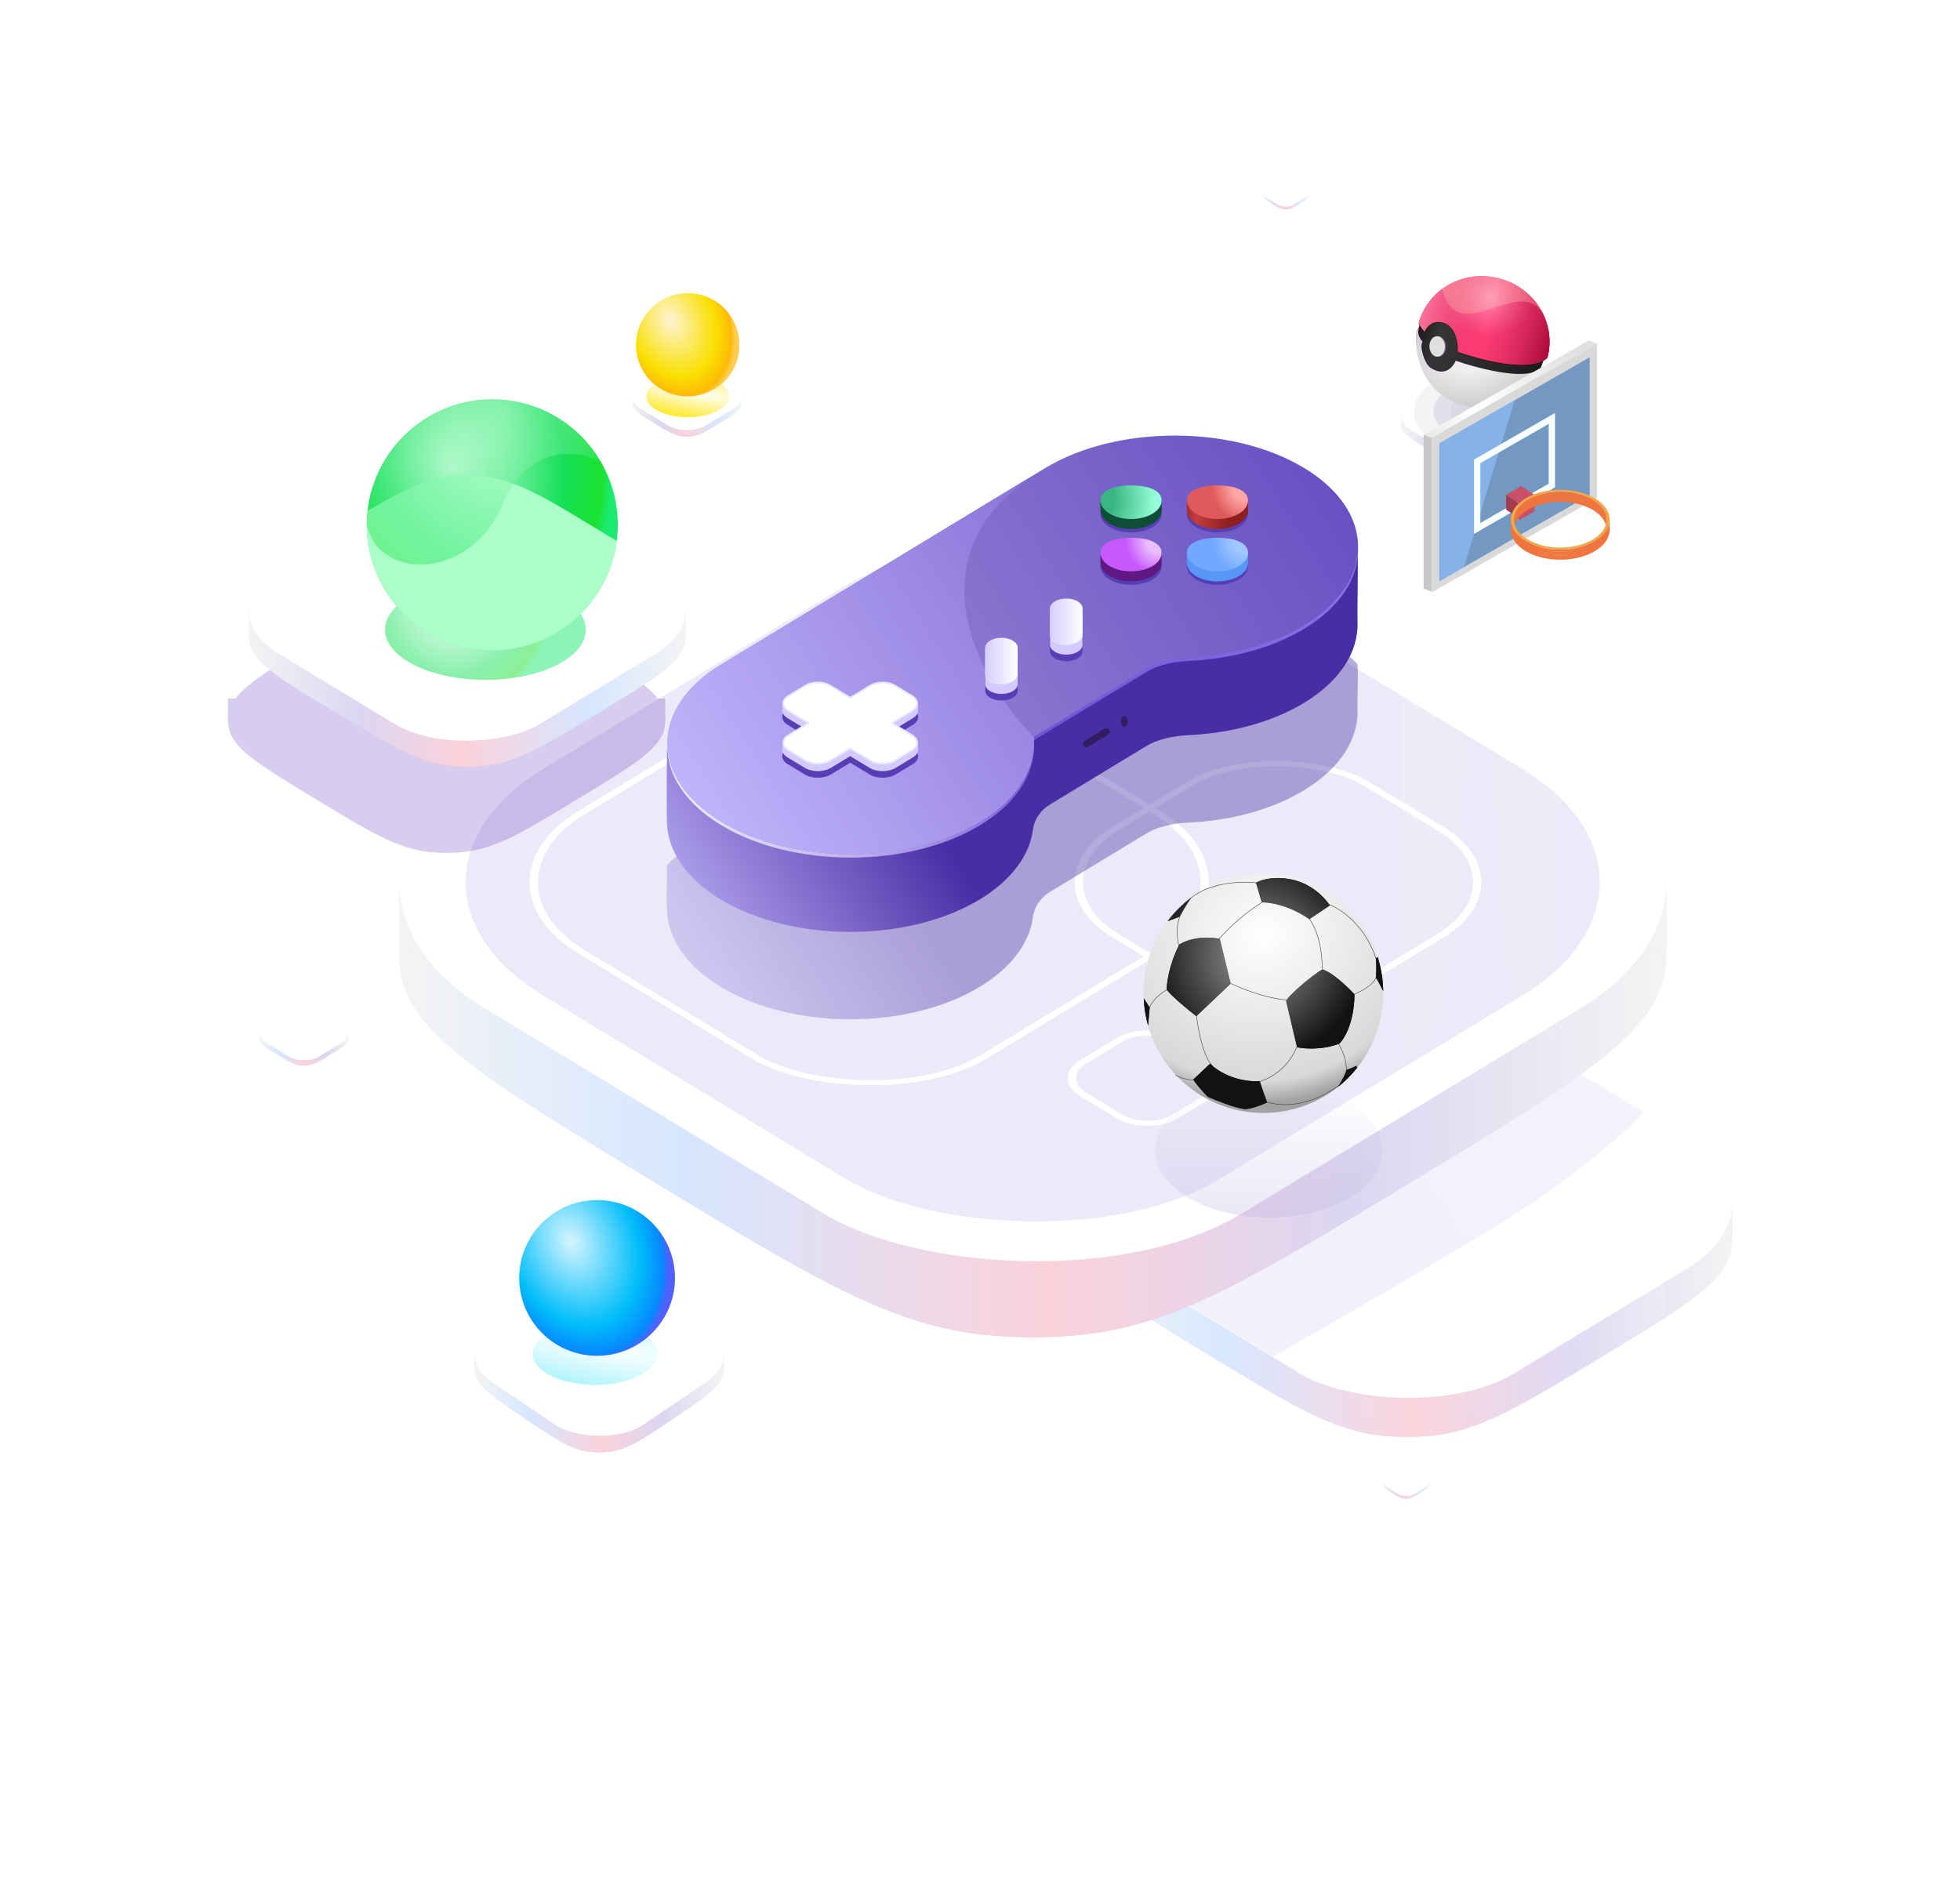 <svg width="570" height="550" viewBox="0 0 570 550" fill="none" xmlns="http://www.w3.org/2000/svg">
<g opacity="0.4">
<mask id="mask0_1282_23331" style="mask-type:alpha" maskUnits="userSpaceOnUse" x="184" y="117" width="32" height="144">
<rect width="31.484" height="143.642" transform="matrix(-1 0 0 1 215.519 117.061)" fill="url(#paint0_radial_1282_23331)"/>
</mask>
<g mask="url(#mask0_1282_23331)">
<rect opacity="0.5" width="15.173" height="141.769" transform="matrix(-1 0 0 1 215.519 118.934)" fill="url(#paint1_linear_1282_23331)"/>
<rect opacity="0.5" x="184.034" y="118.934" width="15.173" height="141.769" fill="url(#paint2_linear_1282_23331)"/>
</g>
</g>
<path d="M209.171 123.119C213.094 120.741 215.055 119.552 215.428 118.125C215.549 117.663 215.549 117.194 215.428 116.733C215.055 115.305 213.094 114.116 209.171 111.738C205.248 109.361 203.286 108.172 200.931 107.946C200.17 107.873 199.395 107.873 198.634 107.946C196.279 108.172 194.317 109.361 190.394 111.738C186.471 114.116 184.51 115.305 184.137 116.733C184.016 117.194 184.016 117.663 184.137 118.125C184.51 119.552 186.471 120.741 190.394 123.119C194.317 125.496 196.279 126.685 198.634 126.911C199.395 126.984 200.17 126.984 200.931 126.911C203.286 126.685 205.248 125.496 209.171 123.119Z" fill="url(#paint3_linear_1282_23331)"/>
<path d="M209.171 123.119C213.094 120.741 215.055 119.552 215.428 118.125C215.549 117.663 215.549 117.194 215.428 116.733C215.055 115.305 213.094 114.116 209.171 111.738C205.248 109.361 203.286 108.172 200.931 107.946C200.17 107.873 199.395 107.873 198.634 107.946C196.279 108.172 194.317 109.361 190.394 111.738C186.471 114.116 184.51 115.305 184.137 116.733C184.016 117.194 184.016 117.663 184.137 118.125C184.51 119.552 186.471 120.741 190.394 123.119C194.317 125.496 196.279 126.685 198.634 126.911C199.395 126.984 200.17 126.984 200.931 126.911C203.286 126.685 205.248 125.496 209.171 123.119Z" fill="white" fill-opacity="0.6"/>
<path d="M215.519 115.857H184.034V117.374H215.519V115.857Z" fill="url(#paint4_linear_1282_23331)"/>
<path d="M215.519 115.857H184.034V117.374H215.519V115.857Z" fill="white" fill-opacity="0.6"/>
<rect width="21.956" height="21.956" rx="6.069" transform="matrix(-0.855 -0.518 -0.855 0.518 218.552 115.668)" fill="white"/>
<g opacity="0.4">
<mask id="mask1_1282_23331" style="mask-type:alpha" maskUnits="userSpaceOnUse" x="402" y="431" width="14" height="62">
<rect width="13.265" height="60.52" transform="matrix(-1 0 0 1 415.544 431.669)" fill="url(#paint5_radial_1282_23331)"/>
</mask>
<g mask="url(#mask1_1282_23331)">
<rect opacity="0.5" width="6.393" height="59.73" transform="matrix(-1 0 0 1 415.544 432.458)" fill="url(#paint6_linear_1282_23331)"/>
<rect opacity="0.5" x="402.279" y="432.458" width="6.393" height="59.73" fill="url(#paint7_linear_1282_23331)"/>
</g>
</g>
<path d="M412.869 434.221C414.522 433.22 415.348 432.719 415.506 432.117C415.556 431.923 415.556 431.725 415.506 431.531C415.348 430.929 414.522 430.428 412.869 429.427C411.216 428.425 410.39 427.924 409.397 427.829C409.077 427.798 408.75 427.798 408.43 427.829C407.437 427.924 406.611 428.425 404.958 429.427C403.305 430.428 402.479 430.929 402.322 431.531C402.271 431.725 402.271 431.923 402.322 432.117C402.479 432.719 403.305 433.22 404.958 434.221C406.611 435.223 407.437 435.724 408.43 435.819C408.75 435.85 409.077 435.85 409.397 435.819C410.39 435.724 411.216 435.223 412.869 434.221Z" fill="url(#paint8_linear_1282_23331)"/>
<path d="M412.869 434.221C414.522 433.22 415.348 432.719 415.506 432.117C415.556 431.923 415.556 431.725 415.506 431.531C415.348 430.929 414.522 430.428 412.869 429.427C411.216 428.425 410.39 427.924 409.397 427.829C409.077 427.798 408.75 427.798 408.43 427.829C407.437 427.924 406.611 428.425 404.958 429.427C403.305 430.428 402.479 430.929 402.322 431.531C402.271 431.725 402.271 431.923 402.322 432.117C402.479 432.719 403.305 433.22 404.958 434.221C406.611 435.223 407.437 435.724 408.43 435.819C408.75 435.85 409.077 435.85 409.397 435.819C410.39 435.724 411.216 435.223 412.869 434.221Z" fill="white" fill-opacity="0.6"/>
<path d="M415.544 431.162H402.279V431.801H415.544V431.162Z" fill="url(#paint9_linear_1282_23331)"/>
<path d="M415.544 431.162H402.279V431.801H415.544V431.162Z" fill="white" fill-opacity="0.6"/>
<rect width="9.251" height="9.251" rx="2.557" transform="matrix(-0.855 -0.518 -0.855 0.518 416.821 431.082)" fill="white"/>
<g opacity="0.4">
<mask id="mask2_1282_23331" style="mask-type:alpha" maskUnits="userSpaceOnUse" x="367" y="56" width="14" height="62">
<rect width="13.265" height="60.52" transform="matrix(-1 0 0 1 380.544 56.669)" fill="url(#paint10_radial_1282_23331)"/>
</mask>
<g mask="url(#mask2_1282_23331)">
<rect opacity="0.5" width="6.393" height="59.73" transform="matrix(-1 0 0 1 380.544 57.458)" fill="url(#paint11_linear_1282_23331)"/>
<rect opacity="0.5" x="367.279" y="57.458" width="6.393" height="59.73" fill="url(#paint12_linear_1282_23331)"/>
</g>
</g>
<path d="M377.869 59.221C379.522 58.22 380.348 57.719 380.506 57.117C380.556 56.923 380.556 56.725 380.506 56.531C380.348 55.929 379.522 55.428 377.869 54.427C376.216 53.425 375.39 52.924 374.397 52.829C374.077 52.798 373.75 52.798 373.43 52.829C372.437 52.924 371.611 53.425 369.958 54.427C368.305 55.428 367.479 55.929 367.322 56.531C367.271 56.725 367.271 56.923 367.322 57.117C367.479 57.719 368.305 58.22 369.958 59.221C371.611 60.223 372.437 60.724 373.43 60.819C373.75 60.85 374.077 60.85 374.397 60.819C375.39 60.724 376.216 60.223 377.869 59.221Z" fill="url(#paint13_linear_1282_23331)"/>
<path d="M377.869 59.221C379.522 58.22 380.348 57.719 380.506 57.117C380.556 56.923 380.556 56.725 380.506 56.531C380.348 55.929 379.522 55.428 377.869 54.427C376.216 53.425 375.39 52.924 374.397 52.829C374.077 52.798 373.75 52.798 373.43 52.829C372.437 52.924 371.611 53.425 369.958 54.427C368.305 55.428 367.479 55.929 367.322 56.531C367.271 56.725 367.271 56.923 367.322 57.117C367.479 57.719 368.305 58.22 369.958 59.221C371.611 60.223 372.437 60.724 373.43 60.819C373.75 60.85 374.077 60.85 374.397 60.819C375.39 60.724 376.216 60.223 377.869 59.221Z" fill="white" fill-opacity="0.6"/>
<path d="M380.544 56.162H367.279V56.801H380.544V56.162Z" fill="url(#paint14_linear_1282_23331)"/>
<path d="M380.544 56.162H367.279V56.801H380.544V56.162Z" fill="white" fill-opacity="0.6"/>
<rect width="9.251" height="9.251" rx="2.557" transform="matrix(-0.855 -0.518 -0.855 0.518 381.821 56.082)" fill="white"/>
<g opacity="0.4">
<mask id="mask3_1282_23331" style="mask-type:alpha" maskUnits="userSpaceOnUse" x="314" y="358" width="190" height="134">
<rect x="314.514" y="358.312" width="189.251" height="133.687" fill="url(#paint15_radial_1282_23331)"/>
</mask>
<g mask="url(#mask3_1282_23331)">
<rect opacity="0.5" x="314.515" y="360.055" width="91.205" height="131.944" fill="url(#paint16_linear_1282_23331)"/>
<rect opacity="0.5" width="91" height="133.621" transform="matrix(-1 0 0 1 504 358.309)" fill="url(#paint17_linear_1282_23331)"/>
</g>
</g>
<path d="M352.668 394.727C329.088 380.435 317.298 373.289 315.055 364.707C314.331 361.936 314.331 359.112 315.055 356.341C317.298 347.759 329.088 340.613 352.668 326.321C376.249 312.029 388.039 304.883 402.199 303.524C406.772 303.085 411.43 303.085 416.003 303.524C430.163 304.883 441.953 312.029 465.534 326.321C489.114 340.613 500.904 347.759 503.147 356.341C503.871 359.112 503.871 361.936 503.147 364.707C500.904 373.289 489.114 380.435 465.534 394.727C441.953 409.019 430.163 416.165 416.003 417.525C411.43 417.964 406.772 417.964 402.199 417.525C388.039 416.165 376.249 409.019 352.668 394.727Z" fill="url(#paint18_linear_1282_23331)"/>
<path d="M352.668 394.727C329.088 380.435 317.298 373.289 315.055 364.707C314.331 361.936 314.331 359.112 315.055 356.341C317.298 347.759 329.088 340.613 352.668 326.321C376.249 312.029 388.039 304.883 402.199 303.524C406.772 303.085 411.43 303.085 416.003 303.524C430.163 304.883 441.953 312.029 465.534 326.321C489.114 340.613 500.904 347.759 503.147 356.341C503.871 359.112 503.871 361.936 503.147 364.707C500.904 373.289 489.114 380.435 465.534 394.727C441.953 409.019 430.163 416.165 416.003 417.525C411.43 417.964 406.772 417.964 402.199 417.525C388.039 416.165 376.249 409.019 352.668 394.727Z" fill="white" fill-opacity="0.6"/>
<path d="M314.512 351.077H503.763V360.198H314.512V351.077Z" fill="url(#paint19_linear_1282_23331)"/>
<path d="M314.512 351.077H503.763V360.198H314.512V351.077Z" fill="white" fill-opacity="0.6"/>
<rect width="131.977" height="131.977" rx="36.482" transform="matrix(0.855 -0.518 0.855 0.518 296.284 349.943)" fill="white"/>
<mask id="mask4_1282_23331" style="mask-type:alpha" maskUnits="userSpaceOnUse" x="314" y="292" width="190" height="116">
<rect opacity="0.32" width="131.977" height="131.977" rx="36.482" transform="matrix(0.855 -0.518 0.855 0.518 296.284 349.943)" fill="white"/>
</mask>
<g mask="url(#mask4_1282_23331)">
<g opacity="0.2" filter="url(#filter0_f_1282_23331)">
<path fill-rule="evenodd" clip-rule="evenodd" d="M465.308 315.574C441.91 301.393 430.211 294.302 416.052 292.943C411.479 292.504 406.82 292.504 402.247 292.943C388.088 294.302 376.297 301.448 352.717 315.74V315.74C329.136 330.032 317.346 337.178 315.104 345.76C314.379 348.532 314.379 351.355 315.104 354.127C317.346 362.709 329.045 369.799 352.443 383.98L370 394.622C377.667 390.344 400.2 377.488 429 360.288C457.8 343.088 473.667 328.44 478 323.266L465.308 315.574Z" fill="#1B00B3"/>
</g>
</g>
<g opacity="0.4">
<mask id="mask5_1282_23331" style="mask-type:alpha" maskUnits="userSpaceOnUse" x="75" y="301" width="27" height="119">
<rect x="75.483" y="301.739" width="25.76" height="117.526" fill="url(#paint20_radial_1282_23331)"/>
</mask>
<g mask="url(#mask5_1282_23331)">
<rect opacity="0.5" x="75.483" y="303.271" width="12.414" height="115.993" fill="url(#paint21_linear_1282_23331)"/>
<rect opacity="0.5" width="12.414" height="115.993" transform="matrix(-1 0 0 1 101.244 303.271)" fill="url(#paint22_linear_1282_23331)"/>
</g>
</g>
<path d="M80.677 306.695C77.467 304.75 75.862 303.777 75.557 302.609C75.458 302.232 75.458 301.848 75.557 301.47C75.862 300.302 77.467 299.33 80.677 297.384C83.886 295.439 85.491 294.466 87.418 294.281C88.041 294.221 88.675 294.221 89.297 294.281C91.225 294.466 92.83 295.439 96.039 297.384C99.249 299.33 100.854 300.302 101.159 301.47C101.258 301.848 101.258 302.232 101.159 302.609C100.854 303.777 99.249 304.75 96.039 306.695C92.83 308.641 91.225 309.613 89.297 309.798C88.675 309.858 88.041 309.858 87.418 309.798C85.491 309.613 83.886 308.641 80.677 306.695Z" fill="url(#paint23_linear_1282_23331)"/>
<path d="M80.677 306.695C77.467 304.75 75.862 303.777 75.557 302.609C75.458 302.232 75.458 301.848 75.557 301.47C75.862 300.302 77.467 299.33 80.677 297.384C83.886 295.439 85.491 294.466 87.418 294.281C88.041 294.221 88.675 294.221 89.297 294.281C91.225 294.466 92.83 295.439 96.039 297.384C99.249 299.33 100.854 300.302 101.159 301.47C101.258 301.848 101.258 302.232 101.159 302.609C100.854 303.777 99.249 304.75 96.039 306.695C92.83 308.641 91.225 309.613 89.297 309.798C88.675 309.858 88.041 309.858 87.418 309.798C85.491 309.613 83.886 308.641 80.677 306.695Z" fill="white" fill-opacity="0.6"/>
<path d="M75.483 300.754H101.243V301.995H75.483V300.754Z" fill="url(#paint24_linear_1282_23331)"/>
<path d="M75.483 300.754H101.243V301.995H75.483V300.754Z" fill="white" fill-opacity="0.6"/>
<rect width="17.964" height="17.964" rx="4.966" transform="matrix(0.855 -0.518 0.855 0.518 73.002 300.6)" fill="white"/>
<g filter="url(#filter1_f_1282_23331)">
<ellipse cx="200" cy="115.288" rx="12" ry="6" fill="url(#paint25_radial_1282_23331)"/>
</g>
<circle cx="200" cy="100.288" r="15" fill="url(#paint26_radial_1282_23331)"/>
<g filter="url(#filter2_f_1282_23331)">
<ellipse cx="200" cy="115.288" rx="12" ry="6" fill="url(#paint27_radial_1282_23331)"/>
</g>
<circle cx="200" cy="100.288" r="15" fill="url(#paint28_radial_1282_23331)"/>
<g opacity="0.4">
<mask id="mask6_1282_23331" style="mask-type:alpha" maskUnits="userSpaceOnUse" x="116" y="259" width="369" height="291">
<rect x="116.023" y="259.46" width="368.715" height="290.54" fill="url(#paint29_radial_1282_23331)"/>
</mask>
<g mask="url(#mask6_1282_23331)">
<rect opacity="0.5" x="116.023" y="263.25" width="177.694" height="286.75" fill="url(#paint30_linear_1282_23331)"/>
<rect opacity="0.5" width="177.694" height="1660.26" transform="matrix(-1 0 0 1 484.19 270.362)" fill="url(#paint31_linear_1282_23331)"/>
</g>
</g>
<path d="M190.363 343.816C144.421 315.971 121.451 302.049 117.081 285.329C115.67 279.929 115.67 274.428 117.081 269.028C121.451 252.308 144.421 238.385 190.363 210.541C236.304 182.696 259.275 168.774 286.862 166.125C295.771 165.27 304.847 165.27 313.757 166.125C341.344 168.774 364.314 182.696 410.256 210.541C456.197 238.385 479.168 252.308 483.537 269.028C484.949 274.428 484.949 279.929 483.537 285.329C479.168 302.049 456.197 315.971 410.256 343.816C364.314 371.661 341.344 385.583 313.757 388.231C304.847 389.087 295.771 389.087 286.862 388.231C259.275 385.583 236.304 371.661 190.363 343.816Z" fill="url(#paint32_linear_1282_23331)"/>
<path d="M190.363 343.816C144.421 315.971 121.451 302.049 117.081 285.329C115.67 279.929 115.67 274.428 117.081 269.028C121.451 252.308 144.421 238.385 190.363 210.541C236.304 182.696 259.275 168.774 286.862 166.125C295.771 165.27 304.847 165.27 313.757 166.125C341.344 168.774 364.314 182.696 410.256 210.541C456.197 238.385 479.168 252.308 483.537 269.028C484.949 274.428 484.949 279.929 483.537 285.329C479.168 302.049 456.197 315.971 410.256 343.816C364.314 371.661 341.344 385.583 313.757 388.231C304.847 389.087 295.771 389.087 286.862 388.231C259.275 385.583 236.304 371.661 190.363 343.816Z" fill="white" fill-opacity="0.6"/>
<path d="M116.023 258.773H484.738V276.543H116.023V258.773Z" fill="url(#paint33_linear_1282_23331)"/>
<path d="M116.023 258.773H484.738V276.543H116.023V258.773Z" fill="white" fill-opacity="0.6"/>
<rect width="257.129" height="257.129" rx="71.078" transform="matrix(0.855 -0.518 0.855 0.518 80.484 256.564)" fill="white"/>
<rect opacity="0.1" width="230.145" height="230.145" rx="63.618" transform="matrix(0.855 -0.518 0.855 0.518 103.56 256.564)" fill="#4D24B5"/>
<rect x="1.71" width="136.937" height="136.937" rx="39" transform="matrix(0.855 -0.518 0.855 0.518 134.248 257.451)" stroke="white" stroke-width="2"/>
<rect x="1.71" width="85.323" height="85.323" rx="30" transform="matrix(0.855 -0.518 0.855 0.518 297.248 257.451)" stroke="white" stroke-width="2"/>
<rect x="1.71" width="30.965" height="30.965" rx="9" transform="matrix(0.855 -0.518 0.855 0.518 305.734 314.436)" stroke="white" stroke-width="2"/>
<g opacity="0.4" filter="url(#filter3_f_1282_23331)">
<path d="M305.579 259.238C302.337 261.203 300.761 263.919 300.399 266.689C299.434 274.084 294.285 281.315 284.952 286.971C264.134 299.589 230.379 299.589 209.56 286.971C199.424 280.828 194.223 272.825 193.957 264.774C193.792 259.788 193.957 256.022 193.957 251.646C196.498 248.424 205.157 243.946 209.56 241.277L303.8 184.159C324.619 171.541 358.373 171.541 379.192 184.159C384.358 187.29 392.196 189.445 394.798 193.302C395.029 197.678 394.682 202.457 394.798 206.429C395.046 214.889 389.844 223.397 379.192 229.853C369.86 235.509 357.929 238.63 345.729 239.215C341.158 239.435 336.677 240.39 333.435 242.355L305.579 259.238Z" fill="url(#paint34_linear_1282_23331)"/>
</g>
<path d="M305.58 233.816C302.339 235.781 300.762 238.497 300.401 241.267C299.435 248.662 294.286 255.893 284.954 261.549C264.135 274.168 230.381 274.168 209.562 261.549C199.425 255.406 194.224 247.403 193.958 239.352C193.794 234.366 193.958 222.6 193.958 218.225C196.499 215.002 205.158 210.524 209.562 207.855L303.802 150.737C324.621 138.119 358.375 138.119 379.194 150.737C384.36 153.868 392.197 156.023 394.799 159.88C395.03 164.256 394.683 177.035 394.799 181.007C395.047 189.468 389.845 197.976 379.194 204.431C369.862 210.087 357.93 213.208 345.73 213.794C341.16 214.013 336.678 214.968 333.436 216.933L305.58 233.816Z" fill="url(#paint35_linear_1282_23331)"/>
<path d="M316 216.288L321.75 212.788" stroke="#331D60" stroke-width="2" stroke-linecap="round"/>
<path d="M300.62 215.303C301.43 224.16 296.252 233.181 285.088 239.948C264.269 252.566 230.515 252.566 209.696 239.948C188.877 227.33 188.877 206.872 209.696 194.254L303.936 137.136C324.755 124.517 358.509 124.517 379.328 137.136C400.147 149.754 400.147 170.212 379.328 182.83C369.996 188.486 358.065 191.607 345.864 192.192C341.294 192.412 336.812 193.367 333.57 195.332L300.62 215.303Z" fill="url(#paint36_radial_1282_23331)"/>
<path d="M300.62 214.303C301.43 223.16 296.252 232.181 285.088 238.948C264.269 251.566 230.515 251.566 209.696 238.948C188.877 226.33 188.877 205.872 209.696 193.254L303.936 136.136C324.755 123.517 358.509 123.517 379.328 136.136C400.147 148.754 400.147 169.212 379.328 181.83C369.996 187.486 358.065 190.607 345.864 191.192C341.294 191.412 336.812 192.367 333.57 194.332L300.62 214.303Z" fill="url(#paint37_linear_1282_23331)"/>
<path fill-rule="evenodd" clip-rule="evenodd" d="M285.088 238.948C296.252 232.181 301.43 223.16 300.62 214.303C284.975 198.471 263.82 161.309 301.901 137.369L209.696 193.254C188.877 205.872 188.877 226.33 209.696 238.948C230.515 251.566 264.269 251.566 285.088 238.948Z" fill="url(#paint38_linear_1282_23331)"/>
<g filter="url(#filter4_f_1282_23331)">
<path d="M241.633 203.174C239.535 201.903 236.133 201.903 234.035 203.174L229.068 206.185C226.97 207.457 226.97 209.518 229.068 210.79L234.693 214.199L229.068 217.609C226.97 218.88 226.97 220.942 229.068 222.214L234.035 225.224C236.133 226.496 239.535 226.496 241.633 225.224L247.258 221.815L252.883 225.224C254.981 226.496 258.383 226.496 260.481 225.224L265.448 222.214C267.547 220.942 267.547 218.88 265.448 217.609L259.824 214.199L265.448 210.79C267.547 209.518 267.547 207.457 265.448 206.185L260.481 203.174C258.383 201.903 254.981 201.903 252.883 203.174L247.258 206.584L241.633 203.174Z" fill="#563EB5"/>
<path d="M328.933 159.312C331.815 159.312 336.195 160.143 337.818 161.433C337.818 162.288 337.818 163.47 337.818 164.697C337.818 167.671 333.84 170.082 328.933 170.082C324.026 170.082 320.048 167.671 320.048 164.697C320.048 163.659 320.048 162.788 320.048 161.869C321.613 160.334 325.737 159.312 328.933 159.312Z" fill="#563EB5"/>
<path d="M328.933 144.08C331.622 144.08 336.189 145.144 337.818 146.288C337.818 147.288 337.818 148.121 337.818 149.465C337.818 152.439 333.84 154.85 328.933 154.85C324.026 154.85 320.048 152.439 320.048 149.465C320.048 148.121 320.048 147.788 320.048 146.288C321.677 145.144 326.244 144.08 328.933 144.08Z" fill="#563EB5"/>
<path d="M354.063 159.312C357.045 159.312 361.337 160.201 362.948 161.567C362.948 162.788 362.948 163.529 362.948 164.697C362.948 167.671 358.97 170.082 354.063 170.082C349.156 170.082 345.178 167.671 345.178 164.697C345.178 163.659 345.178 162.788 345.178 161.869C346.744 160.334 350.868 159.312 354.063 159.312Z" fill="#563EB5"/>
<path d="M354.063 144.08C357.01 144.08 362.896 145.288 362.948 146.288C363 147.288 362.948 148.277 362.948 149.465C362.948 152.439 358.97 154.85 354.063 154.85C349.156 154.85 345.178 152.439 345.178 149.465C345.178 148.067 345.178 147.788 345.178 146.288C346.803 145.21 351.464 144.08 354.063 144.08Z" fill="#563EB5"/>
<path d="M286.525 193.256C286.525 191.678 288.634 190.4 291.237 190.4C293.839 190.4 295.949 191.678 295.949 193.256V200.871C295.949 202.449 293.839 203.727 291.237 203.727C288.634 203.727 286.525 202.449 286.525 200.871V193.256Z" fill="#563EB5"/>
<path d="M305.373 181.832C305.373 180.255 307.482 178.976 310.085 178.976C312.687 178.976 314.797 180.255 314.797 181.832V189.448C314.797 191.025 312.687 192.303 310.085 192.303C307.482 192.303 305.373 191.025 305.373 189.448V181.832Z" fill="#563EB5"/>
</g>
<path d="M362.948 163.697C362.948 166.671 358.97 169.082 354.063 169.082C349.156 169.082 345.178 166.671 345.178 163.697V160.869C346.744 159.334 350.868 158.312 354.063 158.312C357.045 158.312 361.337 159.201 362.948 160.567V163.697Z" fill="#5797F6"/>
<path d="M362.948 148.465C362.948 151.439 358.97 153.85 354.063 153.85C349.156 153.85 345.178 151.439 345.178 148.465V145.288C346.803 144.21 351.464 143.08 354.063 143.08C357.01 143.08 362.896 144.288 362.948 145.288C363 146.288 362.948 147.277 362.948 148.465Z" fill="url(#paint39_linear_1282_23331)"/>
<path d="M337.818 163.697C337.818 166.671 333.84 169.082 328.933 169.082C324.026 169.082 320.048 166.671 320.048 163.697V160.869C321.613 159.334 325.737 158.312 328.933 158.312C331.815 158.312 336.195 159.143 337.818 160.433V163.697Z" fill="#601982"/>
<path d="M241.633 200.256C239.535 198.984 236.133 198.984 234.035 200.256L229.068 203.266C226.969 204.538 226.969 206.6 229.068 207.872L234.693 211.281L229.068 214.69C226.969 215.962 226.969 218.023 229.068 219.295L234.035 222.306C236.133 223.577 239.535 223.577 241.633 222.306L247.258 218.897L252.883 222.306C254.981 223.577 258.383 223.577 260.481 222.306L265.448 219.295C267.546 218.023 267.546 215.962 265.448 214.69L259.823 211.281L265.448 207.872C267.546 206.6 267.546 204.538 265.448 203.266L260.481 200.256C258.383 198.984 254.981 198.984 252.883 200.256L247.258 203.665L241.633 200.256Z" fill="#D5CAFF"/>
<path d="M241.633 201.256C239.535 199.984 236.133 199.984 234.035 201.256L229.068 204.266C226.969 205.538 226.969 207.6 229.068 208.872L234.693 212.281L229.068 215.69C226.969 216.962 226.969 219.023 229.068 220.295L234.035 223.306C236.133 224.577 239.535 224.577 241.633 223.306L247.258 219.897L252.883 223.306C254.981 224.577 258.383 224.577 260.481 223.306L265.448 220.295C267.546 219.023 267.546 216.962 265.448 215.69L259.823 212.281L265.448 208.872C267.546 207.6 267.546 205.538 265.448 204.266L260.481 201.256C258.383 199.984 254.981 199.984 252.883 201.256L247.258 204.665L241.633 201.256Z" fill="#D5CAFF"/>
<path d="M234.906 210.41L235.12 210.281L234.906 210.151L229.281 206.742C227.301 205.542 227.301 203.596 229.281 202.396L234.249 199.385C236.229 198.185 239.439 198.185 241.419 199.385L247.044 202.795L247.258 202.924L247.472 202.795L253.097 199.385C255.077 198.185 258.287 198.185 260.267 199.385L265.234 202.396C267.214 203.596 267.214 205.542 265.234 206.742L259.609 210.151L259.396 210.281L259.609 210.41L265.234 213.82C267.215 215.02 267.215 216.965 265.234 218.166L260.267 221.176C258.287 222.376 255.077 222.376 253.097 221.176L247.472 217.767L247.258 217.637L247.044 217.767L241.419 221.176C239.439 222.376 236.229 222.376 234.249 221.176L229.281 218.166C227.301 216.965 227.301 215.02 229.281 213.82L234.906 210.41Z" fill="white" stroke="#EBE6FF" stroke-width="0.5"/>
<path d="M328.933 156.393C333.84 156.393 337.818 157.804 337.818 160.779C337.818 163.753 333.84 166.164 328.933 166.164C324.026 166.164 320.048 163.753 320.048 160.779C320.048 157.804 324.026 156.393 328.933 156.393Z" fill="url(#paint40_radial_1282_23331)"/>
<path d="M328.933 143.081C331.622 143.081 336.189 144.145 337.818 145.289C337.818 146.289 337.818 147.122 337.818 148.466C337.818 151.44 333.84 153.851 328.933 153.851C324.026 153.851 320.048 151.44 320.048 148.466C320.048 147.122 320.048 146.789 320.048 145.289C321.677 144.145 326.244 143.081 328.933 143.081Z" fill="#0F4E36"/>
<path d="M328.933 141.162C333.84 141.162 337.818 142.573 337.818 145.547C337.818 148.521 333.84 150.932 328.933 150.932C324.026 150.932 320.048 148.521 320.048 145.547C320.048 142.573 324.026 141.162 328.933 141.162Z" fill="url(#paint41_radial_1282_23331)"/>
<path d="M354.063 156.393C358.97 156.393 362.948 157.804 362.948 160.779C362.948 163.753 358.97 166.164 354.063 166.164C349.156 166.164 345.178 163.753 345.178 160.779C345.178 157.804 349.156 156.393 354.063 156.393Z" fill="url(#paint42_radial_1282_23331)"/>
<path d="M354.062 141.162C358.97 141.162 362.947 142.573 362.947 145.547C362.947 148.521 358.97 150.932 354.062 150.932C349.155 150.932 345.177 148.521 345.177 145.547C345.177 142.573 349.155 141.162 354.062 141.162Z" fill="url(#paint43_radial_1282_23331)"/>
<path d="M286.524 191.337C286.524 189.76 288.634 188.481 291.236 188.481V188.481C293.838 188.481 295.948 189.76 295.948 191.337L295.948 198.953C295.948 200.53 293.838 201.809 291.236 201.809V201.809C288.634 201.809 286.524 200.53 286.524 198.953L286.524 191.337Z" fill="#D5CAFF"/>
<path d="M286.524 188.568C286.524 186.991 288.634 185.712 291.236 185.712V185.712C293.838 185.712 295.948 186.991 295.948 188.568L295.948 196.184C295.948 197.761 293.838 199.04 291.236 199.04V199.04C288.634 199.04 286.524 197.761 286.524 196.184L286.524 188.568Z" fill="#EBE5FF"/>
<path d="M286.524 188.337C286.524 186.76 288.634 185.481 291.236 185.481V185.481C293.838 185.481 295.948 186.76 295.948 188.337L295.948 195.953C295.948 197.53 293.838 198.809 291.236 198.809V198.809C288.634 198.809 286.524 197.53 286.524 195.953L286.524 188.337Z" fill="url(#paint44_linear_1282_23331)"/>
<path d="M305.372 179.914C305.372 178.336 307.482 177.058 310.084 177.058V177.058C312.687 177.058 314.796 178.336 314.796 179.914V187.529C314.796 189.107 312.687 190.385 310.084 190.385V190.385C307.482 190.385 305.372 189.107 305.372 187.529V179.914Z" fill="#D5CAFF"/>
<path d="M305.372 177.144C305.372 175.567 307.482 174.288 310.084 174.288V174.288C312.687 174.288 314.796 175.567 314.796 177.144V184.76C314.796 186.337 312.687 187.616 310.084 187.616V187.616C307.482 187.616 305.372 186.337 305.372 184.76V177.144Z" fill="#EBE5FF"/>
<path d="M305.372 176.914C305.372 175.336 307.482 174.058 310.084 174.058V174.058C312.687 174.058 314.796 175.336 314.796 176.914V184.529C314.796 186.107 312.687 187.385 310.084 187.385V187.385C307.482 187.385 305.372 186.107 305.372 184.529V176.914Z" fill="url(#paint45_linear_1282_23331)"/>
<ellipse cx="327" cy="209.789" rx="1" ry="1.5" fill="#331D60"/>
<g opacity="0.3" filter="url(#filter5_f_1282_23331)">
<ellipse cx="369" cy="334.576" rx="33" ry="19.5" fill="url(#paint46_linear_1282_23331)"/>
</g>
<circle cx="367.425" cy="288.833" r="34.833" fill="url(#paint47_radial_1282_23331)"/>
<path d="M353.602 274.185C355.312 271.912 360.663 266.206 368.385 261.561M379.186 265.477C381.009 266.804 384.627 272.052 384.519 282.42M375.136 290.859C372.616 290.859 365.307 289.724 356.234 285.188M342.936 275.332C342.351 273.442 341.68 268.798 343.678 265.342M365.618 256.768C361.545 256.228 351.941 256.39 346.109 261.359M386.274 262.979C389.784 264.149 397.561 269.243 400.585 280.26M400.248 282.893C400.788 284.153 399.546 287.443 390.257 290.521M334.093 293.491C334.408 292.389 335.956 289.684 339.628 287.686M347.864 294.639C348.336 299.297 350.145 309.044 353.602 310.773M347.864 313.945C347.099 314.148 344.812 314.175 341.788 312.663M365.618 314.688C368.565 314.103 375.082 310.989 377.566 303.212M389.042 303.212C390.167 304.877 392.201 309.098 391.337 312.663M367.17 320.021C370.388 321.393 378.768 323.194 389.514 315.633" stroke="#3A3A3A" stroke-width="0.135"/>
<path d="M351.899 309.355L347.038 313.945C347.47 314.917 350.008 317.68 351.223 318.941C353.496 319.953 358.784 322.086 361.754 322.518C363.536 322.68 366.997 321.326 368.505 320.628C368.1 319.571 367.101 316.848 366.345 314.418C359.108 314.796 353.699 311.2 351.899 309.355Z" fill="url(#paint48_radial_1282_23331)"/>
<path d="M377.213 304.562L374.04 291.196C374.04 290.048 381.601 283.568 384.571 281.948C387.379 282.65 391.952 287.056 393.887 289.171C393.954 292.253 393.185 299.432 389.566 303.482C384.652 305.426 379.283 305.012 377.213 304.562Z" fill="url(#paint49_radial_1282_23331)"/>
<path d="M357.907 286.065L347.916 295.516C345.801 293.896 341.111 290.089 339.275 287.821C339.41 283.635 341.03 278.37 342.988 274.657C347.146 272.173 352.551 272.542 354.734 273.037L357.907 286.065Z" fill="url(#paint50_radial_1282_23331)"/>
<path d="M386.731 263.316L380.791 267.299C374.688 263.141 369.022 262.326 366.952 262.439L365.265 256.701C366.682 255.868 370.895 254.554 376.403 255.958C381.911 257.362 385.584 261.449 386.731 263.316Z" fill="url(#paint51_radial_1282_23331)"/>
<path fill-rule="evenodd" clip-rule="evenodd" d="M339.586 267.894L342.988 266.624C343.768 265.234 345.091 263.003 346.396 261.062C343.823 263.013 341.529 265.314 339.586 267.894Z" fill="url(#paint52_radial_1282_23331)"/>
<path fill-rule="evenodd" clip-rule="evenodd" d="M332.624 290.332L334.347 293.019L333.874 298.228C333.167 295.7 332.739 293.057 332.624 290.332Z" fill="url(#paint53_radial_1282_23331)"/>
<path fill-rule="evenodd" clip-rule="evenodd" d="M402.252 288.212C401.399 286.522 400.368 284.54 400.165 284.378C400.327 282.434 400.232 279.742 400.165 278.64L400.649 278.34C401.635 281.464 402.192 284.777 402.252 288.212Z" fill="url(#paint54_radial_1282_23331)"/>
<path fill-rule="evenodd" clip-rule="evenodd" d="M389.138 316.072C390.288 314.184 391.524 311.948 391.524 311.177C393.414 310.529 394.202 310.097 394.359 309.962C394.487 310.115 394.6 310.302 394.686 310.518C393.051 312.571 391.189 314.435 389.138 316.072Z" fill="url(#paint55_radial_1282_23331)"/>
<path fill-rule="evenodd" clip-rule="evenodd" d="M389.138 316.072C391.189 314.435 393.051 312.571 394.686 310.518C394.6 310.302 394.487 310.115 394.359 309.962C394.202 310.097 393.414 310.529 391.524 311.177C391.524 311.948 390.288 314.184 389.138 316.072ZM332.624 290.332C332.739 293.057 333.167 295.7 333.874 298.228L334.347 293.019L332.624 290.332ZM339.586 267.894L342.988 266.624C343.768 265.234 345.091 263.003 346.396 261.062C343.823 263.013 341.529 265.314 339.586 267.894ZM400.649 278.34L400.165 278.64C400.232 279.742 400.327 282.434 400.165 284.378C400.368 284.54 401.399 286.522 402.252 288.212C402.192 284.777 401.635 281.464 400.649 278.34ZM347.038 313.945L351.899 309.355C353.699 311.2 359.108 314.796 366.345 314.418C367.101 316.848 368.1 319.571 368.505 320.628C366.997 321.326 363.536 322.68 361.754 322.518C358.784 322.086 353.496 319.953 351.223 318.941C350.008 317.68 347.47 314.917 347.038 313.945ZM374.04 291.196L377.213 304.562C379.283 305.012 384.652 305.426 389.566 303.482C393.185 299.432 393.954 292.253 393.887 289.171C391.952 287.056 387.379 282.65 384.571 281.948C381.601 283.568 374.04 290.048 374.04 291.196ZM347.916 295.516L357.907 286.065L354.734 273.037C352.551 272.542 347.146 272.173 342.988 274.657C341.03 278.37 339.41 283.635 339.275 287.821C341.111 290.089 345.801 293.896 347.916 295.516ZM380.791 267.299L386.731 263.316C385.584 261.449 381.911 257.362 376.403 255.958C370.895 254.554 366.682 255.868 365.265 256.701L366.952 262.439C369.022 262.326 374.688 263.141 380.791 267.299Z" fill="url(#paint56_radial_1282_23331)"/>
<g opacity="0.4">
<mask id="mask7_1282_23331" style="mask-type:alpha" maskUnits="userSpaceOnUse" x="407" y="122" width="47" height="210">
<rect width="45.729" height="208.634" transform="matrix(-1 0 0 1 453.137 122.659)" fill="url(#paint57_radial_1282_23331)"/>
</mask>
<g mask="url(#mask7_1282_23331)">
<rect opacity="0.5" width="22.038" height="205.912" transform="matrix(-1 0 0 1 453.137 125.38)" fill="url(#paint58_linear_1282_23331)"/>
<rect opacity="0.5" x="407.406" y="125.38" width="22.038" height="205.912" fill="url(#paint59_linear_1282_23331)"/>
</g>
</g>
<path d="M443.917 131.458C449.615 128.005 452.464 126.278 453.005 124.204C453.18 123.535 453.18 122.852 453.005 122.183C452.464 120.109 449.615 118.382 443.917 114.929C438.219 111.476 435.37 109.749 431.949 109.42C430.844 109.314 429.718 109.314 428.613 109.42C425.192 109.749 422.343 111.476 416.645 114.929C410.947 118.382 408.098 120.109 407.556 122.183C407.381 122.852 407.381 123.535 407.556 124.204C408.098 126.278 410.947 128.005 416.645 131.458C422.343 134.912 425.192 136.638 428.613 136.967C429.718 137.073 430.844 137.073 431.949 136.967C435.37 136.638 438.219 134.912 443.917 131.458Z" fill="url(#paint60_linear_1282_23331)"/>
<path d="M443.917 131.458C449.615 128.005 452.464 126.278 453.005 124.204C453.18 123.535 453.18 122.852 453.005 122.183C452.464 120.109 449.615 118.382 443.917 114.929C438.219 111.476 435.37 109.749 431.949 109.42C430.844 109.314 429.718 109.314 428.613 109.42C425.192 109.749 422.343 111.476 416.645 114.929C410.947 118.382 408.098 120.109 407.556 122.183C407.381 122.852 407.381 123.535 407.556 124.204C408.098 126.278 410.947 128.005 416.645 131.458C422.343 134.912 425.192 136.638 428.613 136.967C429.718 137.073 430.844 137.073 431.949 136.967C435.37 136.638 438.219 134.912 443.917 131.458Z" fill="white" fill-opacity="0.6"/>
<path d="M453.137 120.911H407.407V123.115H453.137V120.911Z" fill="url(#paint61_linear_1282_23331)"/>
<path d="M453.137 120.911H407.407V123.115H453.137V120.911Z" fill="white" fill-opacity="0.6"/>
<rect width="31.89" height="31.89" rx="8.815" transform="matrix(-0.855 -0.518 -0.855 0.518 457.543 120.637)" fill="white"/>
<g opacity="0.21">
<g opacity="0.2" filter="url(#filter6_f_1282_23331)">
<ellipse cx="431.306" cy="119.679" rx="20.101" ry="12.391" fill="#0A0044"/>
</g>
<g opacity="0.45" filter="url(#filter7_f_1282_23331)">
<ellipse cx="431.306" cy="119.679" rx="14.438" ry="8.9" fill="#0A0044"/>
</g>
<g opacity="0.4" filter="url(#filter8_f_1282_23331)">
<ellipse cx="431.305" cy="119.679" rx="9.528" ry="5.874" fill="#0A0044"/>
</g>
</g>
<circle cx="430.902" cy="99.447" r="18.75" transform="rotate(14.826 430.902 99.447)" fill="url(#paint62_linear_1282_23331)"/>
<path fill-rule="evenodd" clip-rule="evenodd" d="M429.927 104.29C440.268 107.027 447.342 106.787 450.024 104.06C452.657 94.112 446.408 83.83 436.067 81.093C425.726 78.355 415.208 84.2 412.575 94.147C412.93 94.816 413.652 96.299 413.652 96.299C413.652 96.299 414.106 96.43 414.265 96.612C414.826 95.231 416.795 92.805 420.186 94.15C423.578 95.496 424.105 100.249 423.945 102.457C425.693 103.087 427.675 103.694 429.927 104.29Z" fill="#260900"/>
<path fill-rule="evenodd" clip-rule="evenodd" d="M429.931 104.154C440.272 106.891 447.346 106.65 450.028 103.923C452.661 93.976 446.412 83.694 436.071 80.956C425.73 78.219 415.212 84.064 412.579 94.011C413.045 94.887 413.599 95.706 414.269 96.476C414.829 95.095 416.799 92.669 420.19 94.014C423.582 95.36 424.109 100.113 423.949 102.321C425.697 102.951 427.679 103.558 429.931 104.154Z" fill="url(#paint63_radial_1282_23331)"/>
<path fill-rule="evenodd" clip-rule="evenodd" d="M429.931 104.154C440.272 106.891 447.346 106.65 450.028 103.923C452.661 93.976 446.412 83.694 436.071 80.956C425.73 78.219 415.212 84.064 412.579 94.011C413.045 94.887 413.599 95.706 414.269 96.476C414.829 95.095 416.799 92.669 420.19 94.014C423.582 95.36 424.109 100.113 423.949 102.321C425.697 102.951 427.679 103.558 429.931 104.154Z" fill="url(#paint64_linear_1282_23331)"/>
<g opacity="0.3">
<path fill-rule="evenodd" clip-rule="evenodd" d="M419.406 84.028C423.949 102.321 443.005 78.326 449.209 92.276C446.975 86.928 442.255 82.593 436.071 80.956C430.044 79.361 423.957 80.681 419.406 84.028Z" fill="url(#paint65_radial_1282_23331)"/>
<path fill-rule="evenodd" clip-rule="evenodd" d="M419.406 84.028C423.949 102.321 443.005 78.326 449.209 92.276C446.975 86.928 442.255 82.593 436.071 80.956C430.044 79.361 423.957 80.681 419.406 84.028Z" fill="white" fill-opacity="0.6"/>
</g>
<path fill-rule="evenodd" clip-rule="evenodd" d="M426.171 117.686C439.057 121.097 446.605 111.502 448.768 106.279C447.498 107.521 444.479 110.363 429.181 106.313C426.998 105.735 425.093 105.146 423.434 104.556C422.685 106.422 420.149 109.427 415.991 106.514C414.38 105.385 412.791 100.326 413.79 99.053C412.027 97.008 412.521 95.495 412.821 95.211C412.498 95.125 412.145 96.067 412.009 96.549C411.36 102.174 413.285 114.275 426.171 117.686Z" fill="url(#paint66_linear_1282_23331)"/>
<path fill-rule="evenodd" clip-rule="evenodd" d="M426.08 118.029C438.966 121.439 446.514 111.845 448.678 106.621C447.407 107.863 444.389 110.705 429.09 106.656C426.907 106.078 425.003 105.489 423.343 104.898C422.595 106.765 420.058 109.769 415.9 106.856C414.289 105.727 412.701 100.668 413.7 99.395C411.936 97.351 412.43 95.837 412.731 95.553C412.407 95.468 412.054 96.41 411.918 96.891C411.27 102.516 413.194 114.618 426.08 118.029Z" fill="url(#paint67_radial_1282_23331)"/>
<ellipse cx="418.449" cy="100.78" rx="2.264" ry="2.985" transform="rotate(-2.124 418.449 100.78)" fill="#551A64"/>
<ellipse cx="418.278" cy="100.735" rx="2.264" ry="2.985" transform="rotate(-2.124 418.278 100.735)" fill="#646464"/>
<ellipse cx="417.967" cy="100.754" rx="2.264" ry="2.985" transform="rotate(-2.124 417.967 100.754)" fill="#E0E0E0"/>
<g opacity="0.4">
<mask id="mask8_1282_23331" style="mask-type:alpha" maskUnits="userSpaceOnUse" x="138" y="400" width="73" height="150">
<rect x="138.096" y="400.409" width="72.524" height="149.591" fill="url(#paint68_radial_1282_23331)"/>
</mask>
<g mask="url(#mask8_1282_23331)">
<rect opacity="0.5" x="138.096" y="402.36" width="34.951" height="147.64" fill="url(#paint69_linear_1282_23331)"/>
<rect opacity="0.1" width="34.951" height="147.64" transform="matrix(-1 0 0 1 210.62 402.36)" fill="url(#paint70_linear_1282_23331)"/>
</g>
</g>
<path d="M152.619 412.501C143.579 406.414 139.059 403.37 138.199 399.714C137.922 398.534 137.922 397.331 138.199 396.151C139.059 392.495 143.579 389.451 152.619 383.364C161.658 377.276 166.178 374.232 171.606 373.653C173.359 373.466 175.145 373.466 176.898 373.653C182.326 374.232 186.846 377.276 195.885 383.364C204.925 389.451 209.445 392.495 210.304 396.151C210.582 397.331 210.582 398.534 210.304 399.714C209.445 403.37 204.925 406.414 195.885 412.501C186.846 418.589 182.326 421.633 176.898 422.211C175.145 422.398 173.359 422.398 171.606 422.211C166.178 421.633 161.658 418.589 152.619 412.501Z" fill="url(#paint71_linear_1282_23331)"/>
<path d="M152.619 412.501C143.579 406.414 139.059 403.37 138.199 399.714C137.922 398.534 137.922 397.331 138.199 396.151C139.059 392.495 143.579 389.451 152.619 383.364C161.658 377.276 166.178 374.232 171.606 373.653C173.359 373.466 175.145 373.466 176.898 373.653C182.326 374.232 186.846 377.276 195.885 383.364C204.925 389.451 209.445 392.495 210.304 396.151C210.582 397.331 210.582 398.534 210.304 399.714C209.445 403.37 204.925 406.414 195.885 412.501C186.846 418.589 182.326 421.633 176.898 422.211C175.145 422.398 173.359 422.398 171.606 422.211C166.178 421.633 161.658 418.589 152.619 412.501Z" fill="white" fill-opacity="0.6"/>
<path d="M137.991 393.909H210.541V397.793H137.991V393.909Z" fill="url(#paint72_linear_1282_23331)"/>
<path d="M137.991 393.909H210.541V397.793H137.991V393.909Z" fill="white" fill-opacity="0.6"/>
<rect width="52.871" height="52.871" rx="15.539" transform="matrix(0.829 -0.559 0.829 0.559 130.415 393.425)" fill="white"/>
<path d="M416.446 127.347L414 126.43V171.167L416.446 172.085V127.347Z" fill="#C8C8C8"/>
<path d="M416.446 127.347L464.456 99.917L462.01 99L414 126.43L416.446 127.347Z" fill="url(#paint73_linear_1282_23331)"/>
<path d="M416.446 127.347L464.456 99.918V144.808L416.446 172.238V127.347Z" fill="#D9D9D9"/>
<path d="M418.587 128.968L462.315 103.893V143.952L418.587 169.027V128.968Z" fill="#7398C2"/>
<path fill-rule="evenodd" clip-rule="evenodd" d="M440.451 116.43L418.587 128.968V169.027L425.773 164.906L440.451 116.43Z" fill="#85B3E7"/>
<path d="M429.596 153.68V134.169L451.307 121.685V141.197L429.596 153.68Z" stroke="#F7FFFF" stroke-width="1.835"/>
<path d="M441.98 146.551L438.005 143.952L442.439 141.353L446.261 143.952L441.98 146.551Z" fill="#CA4E65"/>
<path d="M441.98 146.551L441.827 151.291L446.261 148.691L446.261 143.952L441.98 146.551Z" fill="#CA4E65"/>
<path d="M441.98 146.551L438.005 143.952V148.233L441.827 150.832L441.98 146.551Z" fill="#A23B4E"/>
<path fill-rule="evenodd" clip-rule="evenodd" d="M453.753 160.464C461.691 160.464 468.125 156.563 468.125 151.749C468.125 146.936 461.691 143.034 453.753 143.034C445.816 143.034 439.381 146.936 439.381 151.749C439.381 156.563 445.816 160.464 453.753 160.464ZM453.753 159.853C461.184 159.853 467.208 156.225 467.208 151.749C467.208 147.274 461.184 143.646 453.753 143.646C446.322 143.646 440.298 147.274 440.298 151.749C440.298 156.225 446.322 159.853 453.753 159.853Z" fill="#EF743D"/>
<path fill-rule="evenodd" clip-rule="evenodd" d="M453.753 161.041C461.691 161.041 468.125 157.139 468.125 152.326C468.125 147.513 461.691 143.611 453.753 143.611C445.816 143.611 439.381 147.513 439.381 152.326C439.381 157.139 445.816 161.041 453.753 161.041ZM453.753 160.429C461.184 160.429 467.208 156.801 467.208 152.326C467.208 147.851 461.184 144.222 453.753 144.222C446.322 144.222 440.298 147.851 440.298 152.326C440.298 156.801 446.322 160.429 453.753 160.429Z" fill="#EF743D"/>
<path fill-rule="evenodd" clip-rule="evenodd" d="M453.753 161.618C461.691 161.618 468.125 157.716 468.125 152.903C468.125 148.089 461.691 144.188 453.753 144.188C445.816 144.188 439.381 148.089 439.381 152.903C439.381 157.716 445.816 161.618 453.753 161.618ZM453.753 161.006C461.184 161.006 467.208 157.378 467.208 152.903C467.208 148.427 461.184 144.799 453.753 144.799C446.322 144.799 440.298 148.427 440.298 152.903C440.298 157.378 446.322 161.006 453.753 161.006Z" fill="#EF743D"/>
<path fill-rule="evenodd" clip-rule="evenodd" d="M453.753 162.194C461.691 162.194 468.125 158.293 468.125 153.479C468.125 148.666 461.691 144.764 453.753 144.764C445.816 144.764 439.381 148.666 439.381 153.479C439.381 158.293 445.816 162.194 453.753 162.194ZM453.753 161.583C461.184 161.583 467.208 157.955 467.208 153.479C467.208 149.004 461.184 145.376 453.753 145.376C446.322 145.376 440.298 149.004 440.298 153.479C440.298 157.955 446.322 161.583 453.753 161.583Z" fill="#EF743D"/>
<path fill-rule="evenodd" clip-rule="evenodd" d="M453.753 162.771C461.691 162.771 468.125 158.869 468.125 154.056C468.125 149.243 461.691 145.341 453.753 145.341C445.816 145.341 439.381 149.243 439.381 154.056C439.381 158.869 445.816 162.771 453.753 162.771ZM453.753 162.159C461.184 162.159 467.208 158.531 467.208 154.056C467.208 149.58 461.184 145.952 453.753 145.952C446.322 145.952 440.298 149.58 440.298 154.056C440.298 158.531 446.322 162.159 453.753 162.159Z" fill="#EF743D"/>
<path fill-rule="evenodd" clip-rule="evenodd" d="M453.753 159.853C461.691 159.853 468.125 155.951 468.125 151.138C468.125 146.325 461.691 142.423 453.753 142.423C445.816 142.423 439.381 146.325 439.381 151.138C439.381 155.951 445.816 159.853 453.753 159.853ZM453.753 159.241C461.184 159.241 467.208 155.613 467.208 151.138C467.208 146.663 461.184 143.034 453.753 143.034C446.322 143.034 440.298 146.663 440.298 151.138C440.298 155.613 446.322 159.241 453.753 159.241Z" fill="#EFA84E"/>
<g opacity="0.2" filter="url(#filter9_f_1282_23331)">
<path d="M167.821 232.487C183.671 222.881 191.596 218.077 193.103 212.309C193.59 210.446 193.59 208.548 193.103 206.685C191.596 200.916 183.671 196.113 167.821 186.506C151.97 176.899 144.045 172.096 134.527 171.182C131.454 170.887 128.322 170.887 125.248 171.182C115.731 172.096 107.806 176.899 91.955 186.506C76.105 196.113 68.18 200.916 66.673 206.685C66.186 208.548 66.186 210.446 66.673 212.309C68.18 218.077 76.105 222.881 91.955 232.487C107.806 242.094 115.731 246.897 125.248 247.811C128.322 248.106 131.454 248.106 134.527 247.811C144.045 246.897 151.97 242.094 167.821 232.487Z" fill="#3707AB"/>
<path d="M193.469 203.147H66.258V209.277H193.469V203.147Z" fill="#3707AB"/>
</g>
<path d="M173.821 207.487C189.671 197.881 197.596 193.077 199.103 187.309C199.59 185.446 199.59 183.548 199.103 181.685C197.596 175.916 189.671 171.113 173.821 161.506C157.97 151.899 150.045 147.096 140.527 146.182C137.454 145.887 134.322 145.887 131.248 146.182C121.731 147.096 113.806 151.899 97.955 161.506C82.105 171.113 74.18 175.916 72.673 181.685C72.186 183.548 72.186 185.446 72.673 187.309C74.18 193.077 82.105 197.881 97.955 207.487C113.806 217.094 121.731 221.897 131.248 222.811C134.322 223.106 137.454 223.106 140.527 222.811C150.045 221.897 157.97 217.094 173.821 207.487Z" fill="url(#paint74_linear_1282_23331)"/>
<path d="M173.821 207.487C189.671 197.881 197.596 193.077 199.103 187.309C199.59 185.446 199.59 183.548 199.103 181.685C197.596 175.916 189.671 171.113 173.821 161.506C157.97 151.899 150.045 147.096 140.527 146.182C137.454 145.887 134.322 145.887 131.248 146.182C121.731 147.096 113.806 151.899 97.955 161.506C82.105 171.113 74.18 175.916 72.673 181.685C72.186 183.548 72.186 185.446 72.673 187.309C74.18 193.077 82.105 197.881 97.955 207.487C113.806 217.094 121.731 221.897 131.248 222.811C134.322 223.106 137.454 223.106 140.527 222.811C150.045 221.897 157.97 217.094 173.821 207.487Z" fill="white" fill-opacity="0.6"/>
<path d="M199.469 178.147H72.258V184.277H199.469V178.147Z" fill="url(#paint75_linear_1282_23331)"/>
<path d="M199.469 178.147H72.258V184.277H199.469V178.147Z" fill="white" fill-opacity="0.6"/>
<rect width="88.712" height="88.712" rx="24.522" transform="matrix(-0.855 -0.518 -0.855 0.518 211.721 177.385)" fill="white"/>
<g opacity="0.5" filter="url(#filter10_f_1282_23331)">
<ellipse cx="141.167" cy="183.122" rx="29.2" ry="14.6" fill="url(#paint76_radial_1282_23331)"/>
</g>
<circle cx="143.167" cy="152.622" r="36.5" fill="url(#paint77_radial_1282_23331)"/>
<g filter="url(#filter11_f_1282_23331)">
<path fill-rule="evenodd" clip-rule="evenodd" d="M106.885 148.608C117.151 142.553 123.689 139.39 131.226 138.667C134.3 138.372 137.431 138.372 140.505 138.667C150.022 139.58 157.948 144.384 173.798 153.99C175.774 155.188 177.627 156.311 179.36 157.371C177.033 175.286 161.715 189.122 143.167 189.122C123.008 189.122 106.667 172.78 106.667 152.622C106.667 151.266 106.741 149.926 106.885 148.608Z" fill="#ACFFC9"/>
<path fill-rule="evenodd" clip-rule="evenodd" d="M106.885 148.608C106.741 149.926 106.667 151.266 106.667 152.622C106.667 172.78 123.008 189.122 143.167 189.122C161.715 189.122 177.033 175.286 179.36 157.371C177.627 156.311 175.774 155.188 173.798 153.99C157.948 144.384 150.022 139.58 140.505 138.667C137.431 138.372 134.3 138.372 131.226 138.667C123.689 139.39 117.151 142.553 106.885 148.608Z" fill="#ACFFC9"/>
</g>
<path opacity="0.4" fill-rule="evenodd" clip-rule="evenodd" d="M143.167 116.122C123.008 116.122 106.667 132.464 106.667 152.622C110.167 169.122 137.167 168.622 146.167 146.622C153.367 129.022 168.147 130.955 174.638 134.122C168.292 123.35 156.573 116.122 143.167 116.122Z" fill="url(#paint78_radial_1282_23331)"/>
<g opacity="0.3" filter="url(#filter12_f_1282_23331)">
<ellipse cx="173.052" cy="393.699" rx="18.118" ry="9.059" fill="url(#paint79_radial_1282_23331)"/>
</g>
<circle cx="173.647" cy="371.647" r="22.648" fill="url(#paint80_radial_1282_23331)"/>
<defs>
<filter id="filter0_f_1282_23331" x="309.56" y="287.614" width="173.44" height="112.008" filterUnits="userSpaceOnUse" color-interpolation-filters="sRGB">
<feFlood flood-opacity="0" result="BackgroundImageFix"/>
<feBlend mode="normal" in="SourceGraphic" in2="BackgroundImageFix" result="shape"/>
<feGaussianBlur stdDeviation="2.5" result="effect1_foregroundBlur_1282_23331"/>
</filter>
<filter id="filter1_f_1282_23331" x="184" y="105.288" width="32" height="20" filterUnits="userSpaceOnUse" color-interpolation-filters="sRGB">
<feFlood flood-opacity="0" result="BackgroundImageFix"/>
<feBlend mode="normal" in="SourceGraphic" in2="BackgroundImageFix" result="shape"/>
<feGaussianBlur stdDeviation="2" result="effect1_foregroundBlur_1282_23331"/>
</filter>
<filter id="filter2_f_1282_23331" x="184" y="105.288" width="32" height="20" filterUnits="userSpaceOnUse" color-interpolation-filters="sRGB">
<feFlood flood-opacity="0" result="BackgroundImageFix"/>
<feBlend mode="normal" in="SourceGraphic" in2="BackgroundImageFix" result="shape"/>
<feGaussianBlur stdDeviation="2" result="effect1_foregroundBlur_1282_23331"/>
</filter>
<filter id="filter3_f_1282_23331" x="170.884" y="151.695" width="246.995" height="167.74" filterUnits="userSpaceOnUse" color-interpolation-filters="sRGB">
<feFlood flood-opacity="0" result="BackgroundImageFix"/>
<feBlend mode="normal" in="SourceGraphic" in2="BackgroundImageFix" result="shape"/>
<feGaussianBlur stdDeviation="11.5" result="effect1_foregroundBlur_1282_23331"/>
</filter>
<filter id="filter4_f_1282_23331" x="225.494" y="142.08" width="139.477" height="86.098" filterUnits="userSpaceOnUse" color-interpolation-filters="sRGB">
<feFlood flood-opacity="0" result="BackgroundImageFix"/>
<feBlend mode="normal" in="SourceGraphic" in2="BackgroundImageFix" result="shape"/>
<feGaussianBlur stdDeviation="1" result="effect1_foregroundBlur_1282_23331"/>
</filter>
<filter id="filter5_f_1282_23331" x="330.141" y="309.217" width="77.717" height="50.717" filterUnits="userSpaceOnUse" color-interpolation-filters="sRGB">
<feFlood flood-opacity="0" result="BackgroundImageFix"/>
<feBlend mode="normal" in="SourceGraphic" in2="BackgroundImageFix" result="shape"/>
<feGaussianBlur stdDeviation="2.929" result="effect1_foregroundBlur_1282_23331"/>
</filter>
<filter id="filter6_f_1282_23331" x="406.248" y="102.331" width="50.115" height="34.695" filterUnits="userSpaceOnUse" color-interpolation-filters="sRGB">
<feFlood flood-opacity="0" result="BackgroundImageFix"/>
<feBlend mode="normal" in="SourceGraphic" in2="BackgroundImageFix" result="shape"/>
<feGaussianBlur stdDeviation="2.478" result="effect1_foregroundBlur_1282_23331"/>
</filter>
<filter id="filter7_f_1282_23331" x="413.307" y="107.218" width="35.996" height="24.921" filterUnits="userSpaceOnUse" color-interpolation-filters="sRGB">
<feFlood flood-opacity="0" result="BackgroundImageFix"/>
<feBlend mode="normal" in="SourceGraphic" in2="BackgroundImageFix" result="shape"/>
<feGaussianBlur stdDeviation="1.78" result="effect1_foregroundBlur_1282_23331"/>
</filter>
<filter id="filter8_f_1282_23331" x="419.427" y="111.456" width="23.756" height="16.447" filterUnits="userSpaceOnUse" color-interpolation-filters="sRGB">
<feFlood flood-opacity="0" result="BackgroundImageFix"/>
<feBlend mode="normal" in="SourceGraphic" in2="BackgroundImageFix" result="shape"/>
<feGaussianBlur stdDeviation="1.175" result="effect1_foregroundBlur_1282_23331"/>
</filter>
<filter id="filter9_f_1282_23331" x="58.258" y="162.961" width="143.21" height="93.071" filterUnits="userSpaceOnUse" color-interpolation-filters="sRGB">
<feFlood flood-opacity="0" result="BackgroundImageFix"/>
<feBlend mode="normal" in="SourceGraphic" in2="BackgroundImageFix" result="shape"/>
<feGaussianBlur stdDeviation="4" result="effect1_foregroundBlur_1282_23331"/>
</filter>
<filter id="filter10_f_1282_23331" x="103.967" y="160.522" width="74.4" height="45.2" filterUnits="userSpaceOnUse" color-interpolation-filters="sRGB">
<feFlood flood-opacity="0" result="BackgroundImageFix"/>
<feBlend mode="normal" in="SourceGraphic" in2="BackgroundImageFix" result="shape"/>
<feGaussianBlur stdDeviation="4" result="effect1_foregroundBlur_1282_23331"/>
</filter>
<filter id="filter11_f_1282_23331" x="104.667" y="136.445" width="76.694" height="54.677" filterUnits="userSpaceOnUse" color-interpolation-filters="sRGB">
<feFlood flood-opacity="0" result="BackgroundImageFix"/>
<feBlend mode="normal" in="SourceGraphic" in2="BackgroundImageFix" result="shape"/>
<feGaussianBlur stdDeviation="1" result="effect1_foregroundBlur_1282_23331"/>
</filter>
<filter id="filter12_f_1282_23331" x="152.55" y="382.256" width="41.004" height="22.886" filterUnits="userSpaceOnUse" color-interpolation-filters="sRGB">
<feFlood flood-opacity="0" result="BackgroundImageFix"/>
<feBlend mode="normal" in="SourceGraphic" in2="BackgroundImageFix" result="shape"/>
<feGaussianBlur stdDeviation="1.192" result="effect1_foregroundBlur_1282_23331"/>
</filter>
<radialGradient id="paint0_radial_1282_23331" cx="0" cy="0" r="1" gradientUnits="userSpaceOnUse" gradientTransform="translate(15.932) rotate(90.076) scale(143.642 75.681)">
<stop stop-opacity="0"/>
<stop offset="0.222"/>
<stop offset="1" stop-opacity="0"/>
</radialGradient>
<linearGradient id="paint1_linear_1282_23331" x1="15.173" y1="39.658" x2="-9.56921e-07" y2="39.658" gradientUnits="userSpaceOnUse">
<stop stop-color="white" stop-opacity="0"/>
<stop offset="1" stop-color="white"/>
</linearGradient>
<linearGradient id="paint2_linear_1282_23331" x1="199.207" y1="158.591" x2="184.034" y2="158.591" gradientUnits="userSpaceOnUse">
<stop stop-color="white" stop-opacity="0"/>
<stop offset="1" stop-color="white"/>
</linearGradient>
<linearGradient id="paint3_linear_1282_23331" x1="215.519" y1="117.374" x2="184.034" y2="117.374" gradientUnits="userSpaceOnUse">
<stop stop-color="#E3E3E3"/>
<stop offset="0.22" stop-color="#99C2FF"/>
<stop offset="0.512" stop-color="#F48DA5"/>
<stop offset="0.75" stop-color="#A699DC"/>
<stop offset="1" stop-color="#E3E3E3"/>
</linearGradient>
<linearGradient id="paint4_linear_1282_23331" x1="215.519" y1="117.374" x2="184.034" y2="117.374" gradientUnits="userSpaceOnUse">
<stop stop-color="#E3E3E3"/>
<stop offset="0.22" stop-color="#99C2FF"/>
<stop offset="0.512" stop-color="#F48DA5"/>
<stop offset="0.75" stop-color="#A699DC"/>
<stop offset="1" stop-color="#E3E3E3"/>
</linearGradient>
<radialGradient id="paint5_radial_1282_23331" cx="0" cy="0" r="1" gradientUnits="userSpaceOnUse" gradientTransform="translate(6.712) rotate(90.076) scale(60.52 31.886)">
<stop stop-opacity="0"/>
<stop offset="0.222"/>
<stop offset="1" stop-opacity="0"/>
</radialGradient>
<linearGradient id="paint6_linear_1282_23331" x1="6.393" y1="16.709" x2="-4.03171e-07" y2="16.709" gradientUnits="userSpaceOnUse">
<stop stop-color="white" stop-opacity="0"/>
<stop offset="1" stop-color="white"/>
</linearGradient>
<linearGradient id="paint7_linear_1282_23331" x1="408.671" y1="449.166" x2="402.279" y2="449.166" gradientUnits="userSpaceOnUse">
<stop stop-color="white" stop-opacity="0"/>
<stop offset="1" stop-color="white"/>
</linearGradient>
<linearGradient id="paint8_linear_1282_23331" x1="415.544" y1="431.801" x2="402.279" y2="431.801" gradientUnits="userSpaceOnUse">
<stop stop-color="#E3E3E3"/>
<stop offset="0.22" stop-color="#99C2FF"/>
<stop offset="0.512" stop-color="#F48DA5"/>
<stop offset="0.75" stop-color="#A699DC"/>
<stop offset="1" stop-color="#E3E3E3"/>
</linearGradient>
<linearGradient id="paint9_linear_1282_23331" x1="415.544" y1="431.801" x2="402.279" y2="431.801" gradientUnits="userSpaceOnUse">
<stop stop-color="#E3E3E3"/>
<stop offset="0.22" stop-color="#99C2FF"/>
<stop offset="0.512" stop-color="#F48DA5"/>
<stop offset="0.75" stop-color="#A699DC"/>
<stop offset="1" stop-color="#E3E3E3"/>
</linearGradient>
<radialGradient id="paint10_radial_1282_23331" cx="0" cy="0" r="1" gradientUnits="userSpaceOnUse" gradientTransform="translate(6.712) rotate(90.076) scale(60.52 31.886)">
<stop stop-opacity="0"/>
<stop offset="0.222"/>
<stop offset="1" stop-opacity="0"/>
</radialGradient>
<linearGradient id="paint11_linear_1282_23331" x1="6.393" y1="16.709" x2="-4.03171e-07" y2="16.709" gradientUnits="userSpaceOnUse">
<stop stop-color="white" stop-opacity="0"/>
<stop offset="1" stop-color="white"/>
</linearGradient>
<linearGradient id="paint12_linear_1282_23331" x1="373.671" y1="74.166" x2="367.279" y2="74.166" gradientUnits="userSpaceOnUse">
<stop stop-color="white" stop-opacity="0"/>
<stop offset="1" stop-color="white"/>
</linearGradient>
<linearGradient id="paint13_linear_1282_23331" x1="380.544" y1="56.801" x2="367.279" y2="56.801" gradientUnits="userSpaceOnUse">
<stop stop-color="#E3E3E3"/>
<stop offset="0.22" stop-color="#99C2FF"/>
<stop offset="0.512" stop-color="#F48DA5"/>
<stop offset="0.75" stop-color="#A699DC"/>
<stop offset="1" stop-color="#E3E3E3"/>
</linearGradient>
<linearGradient id="paint14_linear_1282_23331" x1="380.544" y1="56.801" x2="367.279" y2="56.801" gradientUnits="userSpaceOnUse">
<stop stop-color="#E3E3E3"/>
<stop offset="0.22" stop-color="#99C2FF"/>
<stop offset="0.512" stop-color="#F48DA5"/>
<stop offset="0.75" stop-color="#A699DC"/>
<stop offset="1" stop-color="#E3E3E3"/>
</linearGradient>
<radialGradient id="paint15_radial_1282_23331" cx="0" cy="0" r="1" gradientUnits="userSpaceOnUse" gradientTransform="translate(410.279 358.313) rotate(90.489) scale(133.692 454.898)">
<stop stop-opacity="0"/>
<stop offset="0.222"/>
<stop offset="1" stop-opacity="0"/>
</radialGradient>
<linearGradient id="paint16_linear_1282_23331" x1="405.72" y1="396.964" x2="314.515" y2="396.964" gradientUnits="userSpaceOnUse">
<stop stop-color="white" stop-opacity="0"/>
<stop offset="1" stop-color="white"/>
</linearGradient>
<linearGradient id="paint17_linear_1282_23331" x1="91" y1="37.378" x2="-5.73907e-06" y2="37.378" gradientUnits="userSpaceOnUse">
<stop stop-color="white" stop-opacity="0"/>
<stop offset="1" stop-color="white"/>
</linearGradient>
<linearGradient id="paint18_linear_1282_23331" x1="314.512" y1="360.198" x2="503.763" y2="360.198" gradientUnits="userSpaceOnUse">
<stop stop-color="#E3E3E3"/>
<stop offset="0.22" stop-color="#99C2FF"/>
<stop offset="0.512" stop-color="#F48DA5"/>
<stop offset="0.75" stop-color="#A699DC"/>
<stop offset="1" stop-color="#E3E3E3"/>
</linearGradient>
<linearGradient id="paint19_linear_1282_23331" x1="314.512" y1="360.198" x2="503.763" y2="360.198" gradientUnits="userSpaceOnUse">
<stop stop-color="#E3E3E3"/>
<stop offset="0.22" stop-color="#99C2FF"/>
<stop offset="0.512" stop-color="#F48DA5"/>
<stop offset="0.75" stop-color="#A699DC"/>
<stop offset="1" stop-color="#E3E3E3"/>
</linearGradient>
<radialGradient id="paint20_radial_1282_23331" cx="0" cy="0" r="1" gradientUnits="userSpaceOnUse" gradientTransform="translate(88.518 301.739) rotate(90.076) scale(117.526 61.92)">
<stop stop-opacity="0"/>
<stop offset="0.222"/>
<stop offset="1" stop-opacity="0"/>
</radialGradient>
<linearGradient id="paint21_linear_1282_23331" x1="87.898" y1="335.718" x2="75.483" y2="335.718" gradientUnits="userSpaceOnUse">
<stop stop-color="white" stop-opacity="0"/>
<stop offset="1" stop-color="white"/>
</linearGradient>
<linearGradient id="paint22_linear_1282_23331" x1="12.414" y1="32.447" x2="-7.82937e-07" y2="32.447" gradientUnits="userSpaceOnUse">
<stop stop-color="white" stop-opacity="0"/>
<stop offset="1" stop-color="white"/>
</linearGradient>
<linearGradient id="paint23_linear_1282_23331" x1="75.483" y1="301.995" x2="101.243" y2="301.995" gradientUnits="userSpaceOnUse">
<stop stop-color="#E3E3E3"/>
<stop offset="0.22" stop-color="#99C2FF"/>
<stop offset="0.512" stop-color="#F48DA5"/>
<stop offset="0.75" stop-color="#A699DC"/>
<stop offset="1" stop-color="#E3E3E3"/>
</linearGradient>
<linearGradient id="paint24_linear_1282_23331" x1="75.483" y1="301.995" x2="101.243" y2="301.995" gradientUnits="userSpaceOnUse">
<stop stop-color="#E3E3E3"/>
<stop offset="0.22" stop-color="#99C2FF"/>
<stop offset="0.512" stop-color="#F48DA5"/>
<stop offset="0.75" stop-color="#A699DC"/>
<stop offset="1" stop-color="#E3E3E3"/>
</linearGradient>
<radialGradient id="paint25_radial_1282_23331" cx="0" cy="0" r="1" gradientUnits="userSpaceOnUse" gradientTransform="translate(201.5 113.788) rotate(101.31) scale(7.649 42.613)">
<stop stop-color="white"/>
<stop offset="1" stop-color="#FFEA35"/>
</radialGradient>
<radialGradient id="paint26_radial_1282_23331" cx="0" cy="0" r="1" gradientUnits="userSpaceOnUse" gradientTransform="translate(195 93.288) rotate(65.556) scale(24.166 17.64)">
<stop stop-color="#FFF3D5"/>
<stop offset="0.701" stop-color="#F9E000"/>
<stop offset="0.933" stop-color="#FFBA07"/>
<stop offset="0.996" stop-color="#FFCE4F"/>
</radialGradient>
<radialGradient id="paint27_radial_1282_23331" cx="0" cy="0" r="1" gradientUnits="userSpaceOnUse" gradientTransform="translate(201.5 113.788) rotate(101.31) scale(7.649 42.613)">
<stop stop-color="white"/>
<stop offset="1" stop-color="#FFEA35"/>
</radialGradient>
<radialGradient id="paint28_radial_1282_23331" cx="0" cy="0" r="1" gradientUnits="userSpaceOnUse" gradientTransform="translate(195 93.288) rotate(65.556) scale(24.166 17.64)">
<stop stop-color="#FFF3D5"/>
<stop offset="0.701" stop-color="#F9E000"/>
<stop offset="0.933" stop-color="#FFBA07"/>
<stop offset="0.996" stop-color="#FFCE4F"/>
</radialGradient>
<radialGradient id="paint29_radial_1282_23331" cx="0" cy="0" r="1" gradientUnits="userSpaceOnUse" gradientTransform="translate(302.601 259.46) rotate(90.438) scale(290.549 886.276)">
<stop stop-opacity="0"/>
<stop offset="0.222"/>
<stop offset="1" stop-opacity="0"/>
</radialGradient>
<linearGradient id="paint30_linear_1282_23331" x1="293.717" y1="343.464" x2="116.023" y2="343.464" gradientUnits="userSpaceOnUse">
<stop stop-color="white" stop-opacity="0"/>
<stop offset="1" stop-color="white"/>
</linearGradient>
<linearGradient id="paint31_linear_1282_23331" x1="177.694" y1="464.435" x2="-1.12066e-05" y2="464.435" gradientUnits="userSpaceOnUse">
<stop stop-color="white" stop-opacity="0"/>
<stop offset="1" stop-color="white"/>
</linearGradient>
<linearGradient id="paint32_linear_1282_23331" x1="116.023" y1="276.543" x2="484.738" y2="276.543" gradientUnits="userSpaceOnUse">
<stop stop-color="#E3E3E3"/>
<stop offset="0.22" stop-color="#99C2FF"/>
<stop offset="0.512" stop-color="#F48DA5"/>
<stop offset="0.75" stop-color="#A699DC"/>
<stop offset="1" stop-color="#E3E3E3"/>
</linearGradient>
<linearGradient id="paint33_linear_1282_23331" x1="116.023" y1="276.543" x2="484.738" y2="276.543" gradientUnits="userSpaceOnUse">
<stop stop-color="#E3E3E3"/>
<stop offset="0.22" stop-color="#99C2FF"/>
<stop offset="0.512" stop-color="#F48DA5"/>
<stop offset="0.75" stop-color="#A699DC"/>
<stop offset="1" stop-color="#E3E3E3"/>
</linearGradient>
<linearGradient id="paint34_linear_1282_23331" x1="171.865" y1="264.124" x2="372.386" y2="136.876" gradientUnits="userSpaceOnUse">
<stop stop-color="#BAACF4"/>
<stop offset="0.333" stop-color="#462EA4"/>
</linearGradient>
<linearGradient id="paint35_linear_1282_23331" x1="171.866" y1="230.702" x2="372.387" y2="103.455" gradientUnits="userSpaceOnUse">
<stop stop-color="#BAACF4"/>
<stop offset="0.333" stop-color="#462EA4"/>
</linearGradient>
<radialGradient id="paint36_radial_1282_23331" cx="0" cy="0" r="1" gradientUnits="userSpaceOnUse" gradientTransform="translate(401.5 163.788) rotate(161.646) scale(223.889 446.532)">
<stop stop-color="#8D74EC"/>
<stop offset="0.492" stop-color="#6F55D6"/>
<stop offset="1" stop-color="#FAF9FF"/>
</radialGradient>
<linearGradient id="paint37_linear_1282_23331" x1="172" y1="216.101" x2="372.521" y2="88.854" gradientUnits="userSpaceOnUse">
<stop stop-color="#A699DC"/>
<stop offset="1" stop-color="#644CC1"/>
</linearGradient>
<linearGradient id="paint38_linear_1282_23331" x1="172" y1="216.101" x2="372.521" y2="88.854" gradientUnits="userSpaceOnUse">
<stop stop-color="#C7BAFF"/>
<stop offset="1" stop-color="#644CC1"/>
</linearGradient>
<linearGradient id="paint39_linear_1282_23331" x1="342" y1="152.288" x2="367" y2="155.788" gradientUnits="userSpaceOnUse">
<stop stop-color="#8D1F1F"/>
<stop offset="0.225" stop-color="#C33E3E"/>
<stop offset="0.588" stop-color="#8D1F1F"/>
</linearGradient>
<radialGradient id="paint40_radial_1282_23331" cx="0" cy="0" r="1" gradientUnits="userSpaceOnUse" gradientTransform="translate(336.5 157.52) rotate(154.654) scale(10.512 11.781)">
<stop offset="0.265" stop-color="#EABEFF"/>
<stop offset="0.854" stop-color="#C659FB"/>
</radialGradient>
<radialGradient id="paint41_radial_1282_23331" cx="0" cy="0" r="1" gradientUnits="userSpaceOnUse" gradientTransform="translate(318.552 145.233) scale(20.611 23.1)">
<stop offset="0.265" stop-color="#38B781"/>
<stop offset="0.854" stop-color="#96FFD9"/>
</radialGradient>
<radialGradient id="paint42_radial_1282_23331" cx="0" cy="0" r="1" gradientUnits="userSpaceOnUse" gradientTransform="translate(361.63 157.52) rotate(154.654) scale(10.512 11.781)">
<stop offset="0.265" stop-color="#A2C7FF"/>
<stop offset="0.854" stop-color="#70A9FF"/>
</radialGradient>
<radialGradient id="paint43_radial_1282_23331" cx="0" cy="0" r="1" gradientUnits="userSpaceOnUse" gradientTransform="translate(361.629 142.289) rotate(154.654) scale(10.512 11.781)">
<stop offset="0.265" stop-color="#FFA6A6"/>
<stop offset="0.854" stop-color="#DF5A5A"/>
</radialGradient>
<linearGradient id="paint44_linear_1282_23331" x1="286" y1="192.288" x2="296" y2="192.288" gradientUnits="userSpaceOnUse">
<stop stop-color="#D5CAFF"/>
<stop offset="1" stop-color="white"/>
</linearGradient>
<linearGradient id="paint45_linear_1282_23331" x1="304.848" y1="180.865" x2="314.848" y2="180.865" gradientUnits="userSpaceOnUse">
<stop stop-color="#D5CAFF"/>
<stop offset="1" stop-color="white"/>
</linearGradient>
<linearGradient id="paint46_linear_1282_23331" x1="369" y1="315.076" x2="369" y2="354.076" gradientUnits="userSpaceOnUse">
<stop stop-color="#BBB1DF" stop-opacity="0"/>
<stop offset="1" stop-color="#BBB1DF"/>
</linearGradient>
<radialGradient id="paint47_radial_1282_23331" cx="0" cy="0" r="1" gradientUnits="userSpaceOnUse" gradientTransform="translate(367.373 271.889) rotate(78.052) scale(57.063 63.908)">
<stop stop-color="white"/>
<stop offset="0.745" stop-color="#D8D8D8"/>
<stop offset="0.856" stop-color="#A2A2A2"/>
<stop offset="1" stop-color="#A2A2A2"/>
</radialGradient>
<radialGradient id="paint48_radial_1282_23331" cx="0" cy="0" r="1" gradientUnits="userSpaceOnUse" gradientTransform="translate(365.483 278.032) rotate(87.469) scale(45.678 46.553)">
<stop stop-color="#9B9B9B"/>
<stop offset="0.665" stop-color="#121212"/>
</radialGradient>
<radialGradient id="paint49_radial_1282_23331" cx="0" cy="0" r="1" gradientUnits="userSpaceOnUse" gradientTransform="translate(365.483 278.032) rotate(87.469) scale(45.678 46.553)">
<stop stop-color="#9B9B9B"/>
<stop offset="0.665" stop-color="#121212"/>
</radialGradient>
<radialGradient id="paint50_radial_1282_23331" cx="0" cy="0" r="1" gradientUnits="userSpaceOnUse" gradientTransform="translate(365.483 278.032) rotate(87.469) scale(45.678 46.553)">
<stop stop-color="#9B9B9B"/>
<stop offset="0.665" stop-color="#121212"/>
</radialGradient>
<radialGradient id="paint51_radial_1282_23331" cx="0" cy="0" r="1" gradientUnits="userSpaceOnUse" gradientTransform="translate(365.483 278.032) rotate(87.469) scale(45.678 46.553)">
<stop stop-color="#9B9B9B"/>
<stop offset="0.665" stop-color="#121212"/>
</radialGradient>
<radialGradient id="paint52_radial_1282_23331" cx="0" cy="0" r="1" gradientUnits="userSpaceOnUse" gradientTransform="translate(365.483 278.032) rotate(87.469) scale(45.678 46.553)">
<stop stop-color="#9B9B9B"/>
<stop offset="0.665" stop-color="#121212"/>
</radialGradient>
<radialGradient id="paint53_radial_1282_23331" cx="0" cy="0" r="1" gradientUnits="userSpaceOnUse" gradientTransform="translate(365.483 278.032) rotate(87.469) scale(45.678 46.553)">
<stop stop-color="#9B9B9B"/>
<stop offset="0.665" stop-color="#121212"/>
</radialGradient>
<radialGradient id="paint54_radial_1282_23331" cx="0" cy="0" r="1" gradientUnits="userSpaceOnUse" gradientTransform="translate(365.483 278.032) rotate(87.469) scale(45.678 46.553)">
<stop stop-color="#9B9B9B"/>
<stop offset="0.665" stop-color="#121212"/>
</radialGradient>
<radialGradient id="paint55_radial_1282_23331" cx="0" cy="0" r="1" gradientUnits="userSpaceOnUse" gradientTransform="translate(365.483 278.032) rotate(87.469) scale(45.678 46.553)">
<stop stop-color="#9B9B9B"/>
<stop offset="0.665" stop-color="#121212"/>
</radialGradient>
<radialGradient id="paint56_radial_1282_23331" cx="0" cy="0" r="1" gradientUnits="userSpaceOnUse" gradientTransform="translate(365.483 278.032) rotate(87.469) scale(45.678 46.553)">
<stop stop-color="#9B9B9B"/>
<stop offset="0.665" stop-color="#121212"/>
</radialGradient>
<radialGradient id="paint57_radial_1282_23331" cx="0" cy="0" r="1" gradientUnits="userSpaceOnUse" gradientTransform="translate(23.14 1.37994e-06) rotate(90.076) scale(208.634 109.922)">
<stop stop-opacity="0"/>
<stop offset="0.222"/>
<stop offset="1" stop-opacity="0"/>
</radialGradient>
<linearGradient id="paint58_linear_1282_23331" x1="22.038" y1="57.601" x2="-1.38988e-06" y2="57.601" gradientUnits="userSpaceOnUse">
<stop stop-color="white" stop-opacity="0"/>
<stop offset="1" stop-color="white"/>
</linearGradient>
<linearGradient id="paint59_linear_1282_23331" x1="429.445" y1="182.981" x2="407.406" y2="182.981" gradientUnits="userSpaceOnUse">
<stop stop-color="white" stop-opacity="0"/>
<stop offset="1" stop-color="white"/>
</linearGradient>
<linearGradient id="paint60_linear_1282_23331" x1="453.137" y1="123.115" x2="407.407" y2="123.115" gradientUnits="userSpaceOnUse">
<stop stop-color="#E3E3E3"/>
<stop offset="0.22" stop-color="#99C2FF"/>
<stop offset="0.512" stop-color="#F48DA5"/>
<stop offset="0.75" stop-color="#A699DC"/>
<stop offset="1" stop-color="#E3E3E3"/>
</linearGradient>
<linearGradient id="paint61_linear_1282_23331" x1="453.137" y1="123.115" x2="407.407" y2="123.115" gradientUnits="userSpaceOnUse">
<stop stop-color="#E3E3E3"/>
<stop offset="0.22" stop-color="#99C2FF"/>
<stop offset="0.512" stop-color="#F48DA5"/>
<stop offset="0.75" stop-color="#A699DC"/>
<stop offset="1" stop-color="#E3E3E3"/>
</linearGradient>
<linearGradient id="paint62_linear_1282_23331" x1="407.626" y1="100.862" x2="452.64" y2="102.31" gradientUnits="userSpaceOnUse">
<stop stop-color="#040404"/>
<stop offset="0.234" stop-color="#353535"/>
<stop offset="1" stop-color="#1A1A1A"/>
</linearGradient>
<radialGradient id="paint63_radial_1282_23331" cx="0" cy="0" r="1" gradientUnits="userSpaceOnUse" gradientTransform="translate(432.841 86.076) rotate(97.595) scale(11.729 13.536)">
<stop stop-color="#FF88AC"/>
<stop offset="1" stop-color="#FF3B75"/>
</radialGradient>
<linearGradient id="paint64_linear_1282_23331" x1="411.544" y1="89.5" x2="452.544" y2="102" gradientUnits="userSpaceOnUse">
<stop stop-color="#FF86AA"/>
<stop offset="0.484" stop-color="#CC2F5E" stop-opacity="0"/>
<stop offset="1" stop-color="#9F0030"/>
</linearGradient>
<radialGradient id="paint65_radial_1282_23331" cx="0" cy="0" r="1" gradientUnits="userSpaceOnUse" gradientTransform="translate(432.841 86.076) rotate(97.595) scale(11.729 13.536)">
<stop stop-color="#FFA488"/>
<stop offset="1" stop-color="#FF693B"/>
</radialGradient>
<linearGradient id="paint66_linear_1282_23331" x1="411.514" y1="95.961" x2="430.158" y2="112.973" gradientUnits="userSpaceOnUse">
<stop stop-color="#43115A"/>
<stop offset="1" stop-color="#43115A" stop-opacity="0"/>
</linearGradient>
<radialGradient id="paint67_radial_1282_23331" cx="0" cy="0" r="1" gradientUnits="userSpaceOnUse" gradientTransform="translate(427.834 104.11) rotate(81.667) scale(14.934 21.943)">
<stop offset="0.288" stop-color="#EDEDED"/>
<stop offset="1" stop-color="#CACACA"/>
</radialGradient>
<radialGradient id="paint68_radial_1282_23331" cx="0" cy="0" r="1" gradientUnits="userSpaceOnUse" gradientTransform="translate(174.795 400.409) rotate(90.167) scale(149.591 174.329)">
<stop stop-opacity="0"/>
<stop offset="0.222"/>
<stop offset="1" stop-opacity="0"/>
</radialGradient>
<linearGradient id="paint69_linear_1282_23331" x1="173.047" y1="443.66" x2="138.096" y2="443.66" gradientUnits="userSpaceOnUse">
<stop stop-color="white" stop-opacity="0"/>
<stop offset="1" stop-color="white"/>
</linearGradient>
<linearGradient id="paint70_linear_1282_23331" x1="34.951" y1="41.3" x2="-2.20426e-06" y2="41.3" gradientUnits="userSpaceOnUse">
<stop stop-color="white" stop-opacity="0"/>
<stop offset="1" stop-color="white"/>
</linearGradient>
<linearGradient id="paint71_linear_1282_23331" x1="137.991" y1="397.793" x2="210.541" y2="397.793" gradientUnits="userSpaceOnUse">
<stop stop-color="#E3E3E3"/>
<stop offset="0.22" stop-color="#99C2FF"/>
<stop offset="0.512" stop-color="#F48DA5"/>
<stop offset="0.75" stop-color="#A699DC"/>
<stop offset="1" stop-color="#E3E3E3"/>
</linearGradient>
<linearGradient id="paint72_linear_1282_23331" x1="137.991" y1="397.793" x2="210.541" y2="397.793" gradientUnits="userSpaceOnUse">
<stop stop-color="#E3E3E3"/>
<stop offset="0.22" stop-color="#99C2FF"/>
<stop offset="0.512" stop-color="#F48DA5"/>
<stop offset="0.75" stop-color="#A699DC"/>
<stop offset="1" stop-color="#E3E3E3"/>
</linearGradient>
<linearGradient id="paint73_linear_1282_23331" x1="451.765" y1="94.566" x2="414" y2="134.472" gradientUnits="userSpaceOnUse">
<stop stop-color="#E0E0E0"/>
<stop offset="0.615" stop-color="white"/>
<stop offset="1" stop-color="#E0E0E0"/>
</linearGradient>
<linearGradient id="paint74_linear_1282_23331" x1="199.469" y1="184.277" x2="72.258" y2="184.277" gradientUnits="userSpaceOnUse">
<stop stop-color="#E3E3E3"/>
<stop offset="0.22" stop-color="#99C2FF"/>
<stop offset="0.512" stop-color="#F48DA5"/>
<stop offset="0.75" stop-color="#A699DC"/>
<stop offset="1" stop-color="#E3E3E3"/>
</linearGradient>
<linearGradient id="paint75_linear_1282_23331" x1="199.469" y1="184.277" x2="72.258" y2="184.277" gradientUnits="userSpaceOnUse">
<stop stop-color="#E3E3E3"/>
<stop offset="0.22" stop-color="#99C2FF"/>
<stop offset="0.512" stop-color="#F48DA5"/>
<stop offset="0.75" stop-color="#A699DC"/>
<stop offset="1" stop-color="#E3E3E3"/>
</linearGradient>
<radialGradient id="paint76_radial_1282_23331" cx="0" cy="0" r="1" gradientUnits="userSpaceOnUse" gradientTransform="translate(131.433 176.309) rotate(47.726) scale(28.939 27.911)">
<stop stop-color="#D5FFE6"/>
<stop offset="0.701" stop-color="#16E05A"/>
<stop offset="0.933" stop-color="#1BE12F"/>
<stop offset="0.996" stop-color="#1AEA6D"/>
</radialGradient>
<radialGradient id="paint77_radial_1282_23331" cx="0" cy="0" r="1" gradientUnits="userSpaceOnUse" gradientTransform="translate(131 135.589) rotate(74.486) scale(52.963 46.458)">
<stop stop-color="#D5FFE6"/>
<stop offset="0.701" stop-color="#16E05A"/>
<stop offset="0.933" stop-color="#1BE12F"/>
<stop offset="0.996" stop-color="#1AEA6D"/>
</radialGradient>
<radialGradient id="paint78_radial_1282_23331" cx="0" cy="0" r="1" gradientUnits="userSpaceOnUse" gradientTransform="translate(146.667 119.122) rotate(91.273) scale(67.517 59.224)">
<stop stop-color="#D5FFE6"/>
<stop offset="0.701" stop-color="#16E05A"/>
<stop offset="0.933" stop-color="#1BE12F"/>
<stop offset="0.996" stop-color="#1AEA6D"/>
</radialGradient>
<radialGradient id="paint79_radial_1282_23331" cx="0" cy="0" r="1" gradientUnits="userSpaceOnUse" gradientTransform="translate(175.317 391.434) rotate(101.31) scale(11.548 64.338)">
<stop stop-color="white"/>
<stop offset="1" stop-color="#08DDFA"/>
</radialGradient>
<radialGradient id="paint80_radial_1282_23331" cx="0" cy="0" r="1" gradientUnits="userSpaceOnUse" gradientTransform="translate(166.098 361.079) rotate(65.556) scale(36.487 26.634)">
<stop stop-color="#D5F5FF"/>
<stop offset="0.701" stop-color="#00BDF9"/>
<stop offset="0.933" stop-color="#0788FF"/>
<stop offset="0.996" stop-color="#4F60FF"/>
</radialGradient>
</defs>
</svg>
